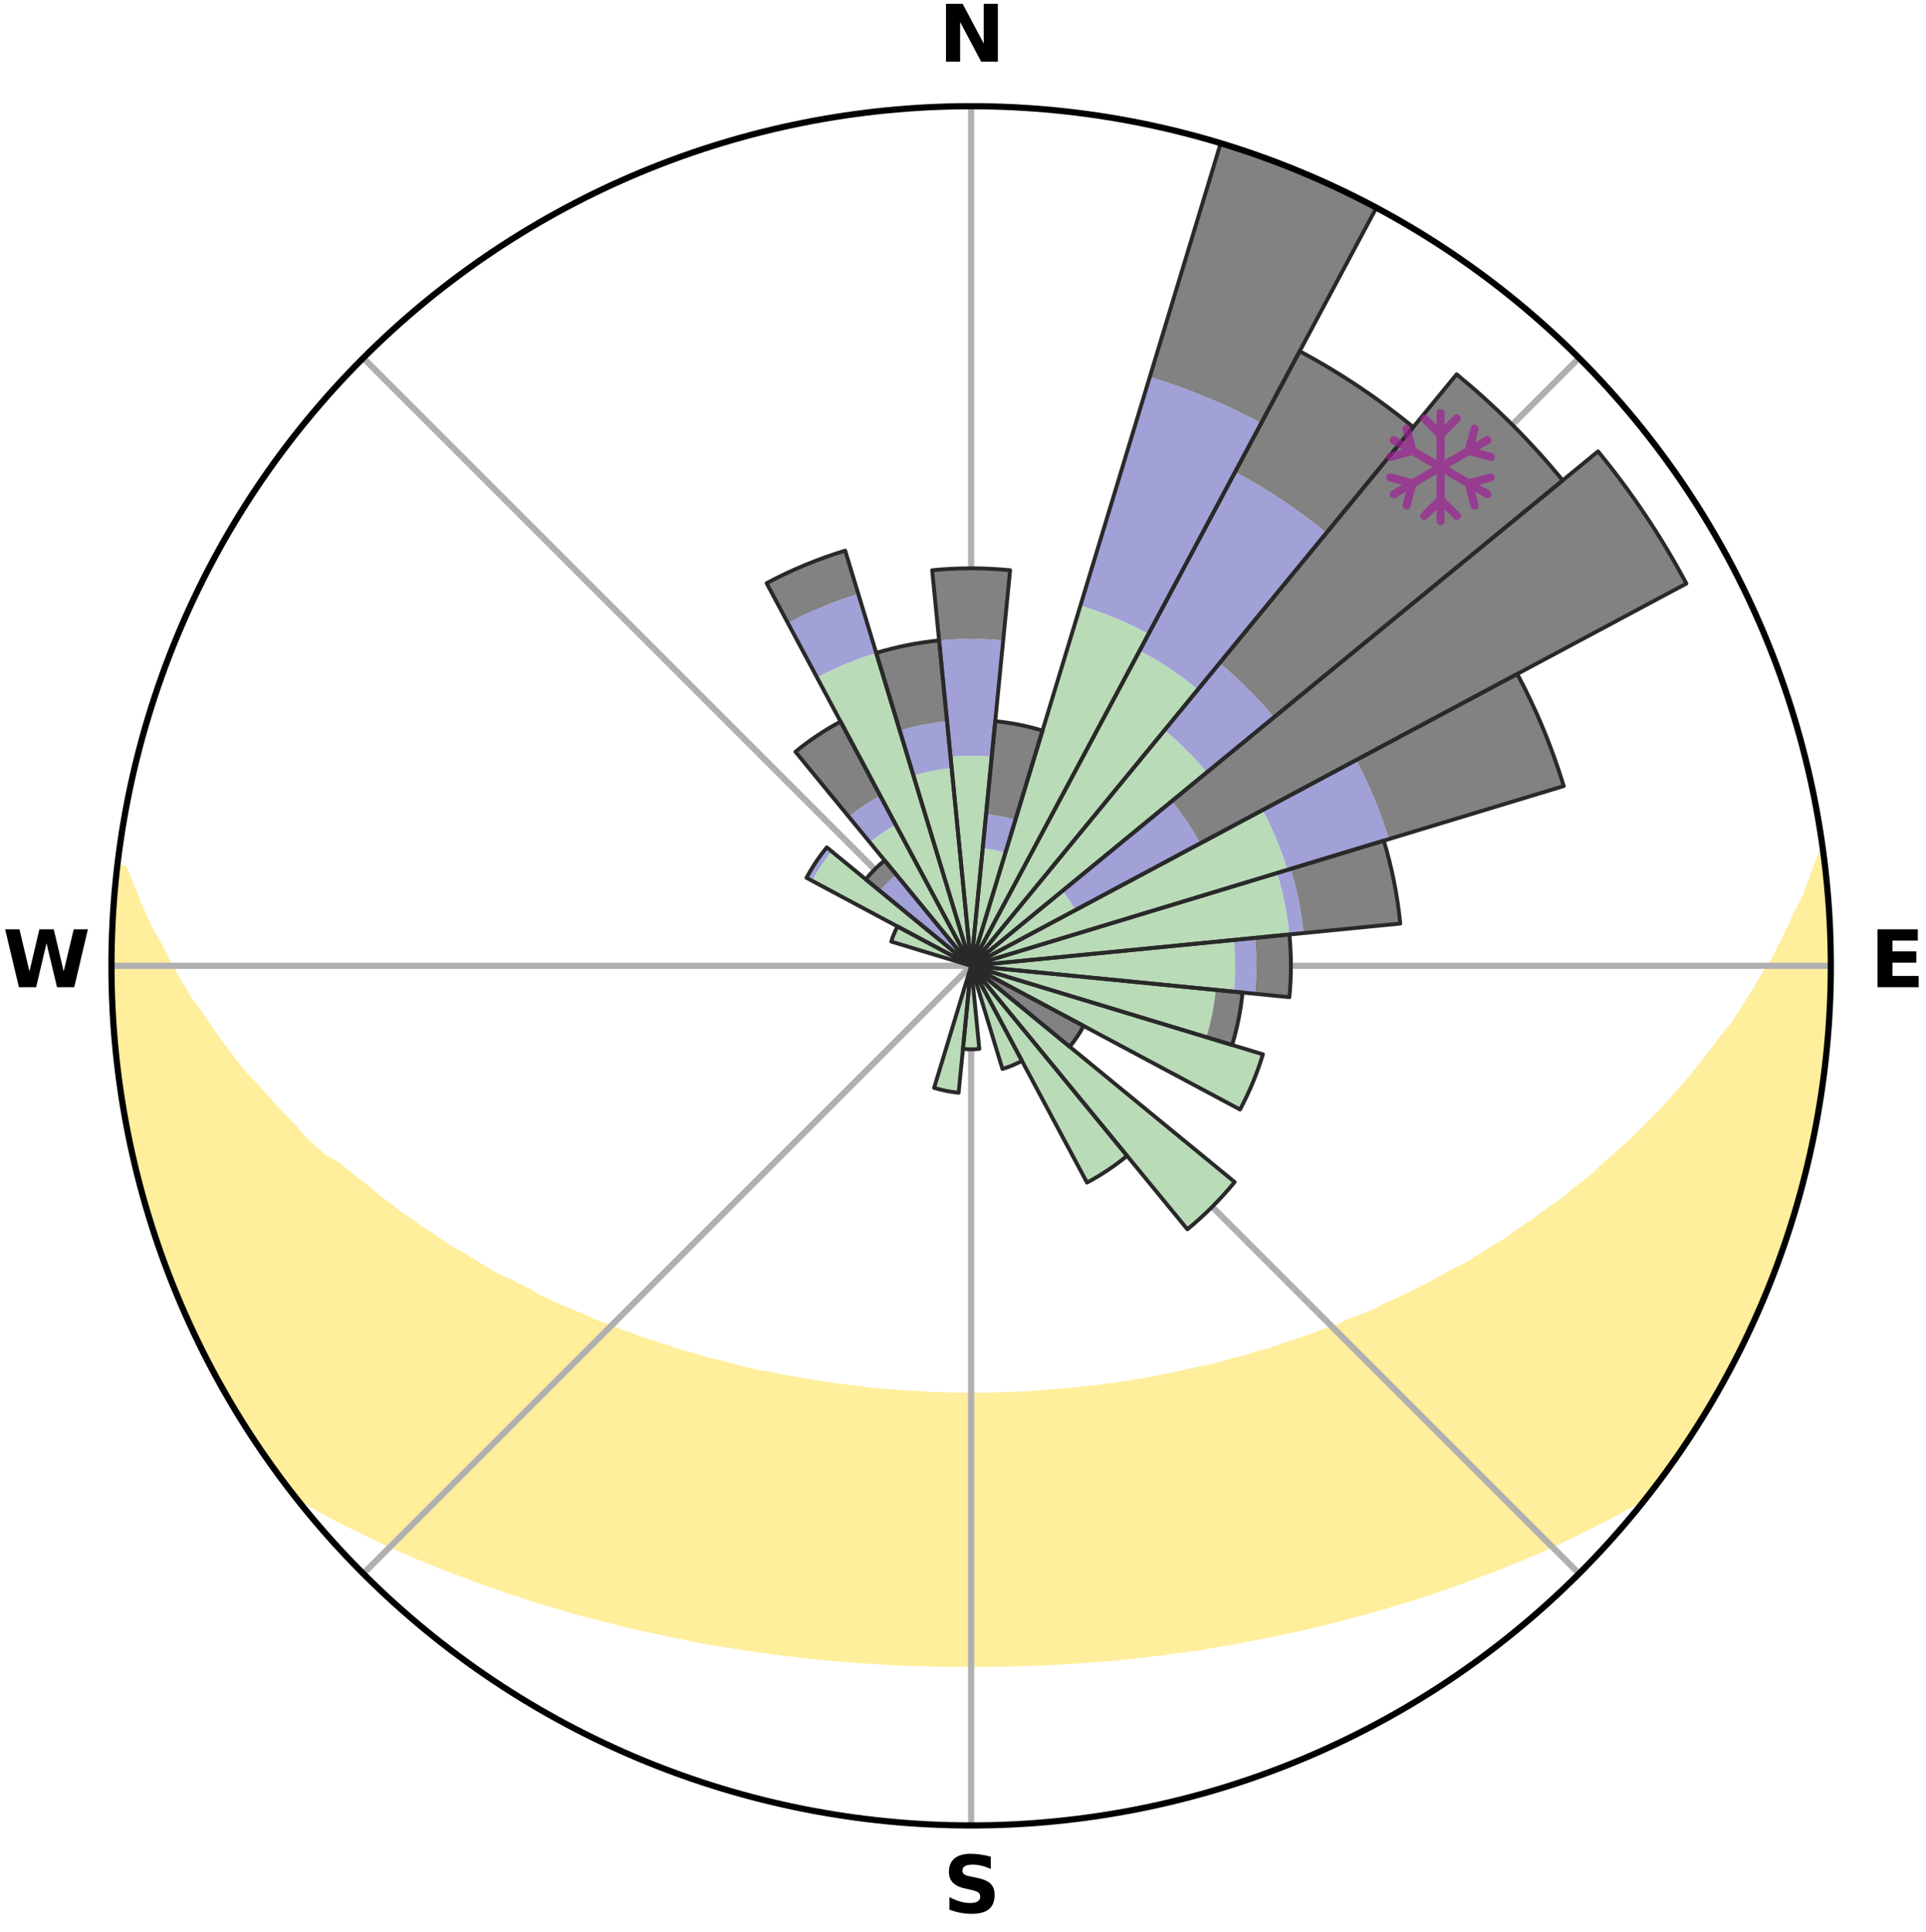 <?xml version="1.0" encoding="utf-8" standalone="no"?>
<!DOCTYPE svg PUBLIC "-//W3C//DTD SVG 1.1//EN"
  "http://www.w3.org/Graphics/SVG/1.1/DTD/svg11.dtd">
<svg xmlns:xlink="http://www.w3.org/1999/xlink" width="248.41pt" height="249.158pt" viewBox="0 0 248.41 249.158" xmlns="http://www.w3.org/2000/svg" version="1.1">
 <title>Ski Rose for Pass Powderkeg ski</title>
 <defs>
  <style type="text/css">*{stroke-linejoin: round; stroke-linecap: butt}</style>
 </defs>
 <g id="figure_1">
  <g id="patch_1">
   <path d="M 0 249.158 
L 248.41 249.158 
L 248.41 0 
L 0 0 
z
" style="fill: #ffffff"/>
  </g>
  <g id="axes_1">
   <g id="patch_2">
    <path d="M 236.135 124.579 
C 236.135 110.018 233.267 95.599 227.695 82.147 
C 222.122 68.695 213.955 56.471 203.659 46.175 
C 193.363 35.879 181.139 27.711 167.687 22.139 
C 154.235 16.567 139.815 13.699 125.255 13.699 
C 110.694 13.699 96.275 16.567 82.823 22.139 
C 69.371 27.711 57.147 35.879 46.851 46.175 
C 36.555 56.471 28.387 68.695 22.815 82.147 
C 17.243 95.599 14.375 110.018 14.375 124.579 
C 14.375 139.14 17.243 153.559 22.815 167.011 
C 28.387 180.463 36.555 192.687 46.851 202.983 
C 57.147 213.279 69.371 221.447 82.823 227.019 
C 96.275 232.591 110.694 235.459 125.255 235.459 
C 139.815 235.459 154.235 232.591 167.687 227.019 
C 181.139 221.447 193.363 213.279 203.659 202.983 
C 213.955 192.687 222.122 180.463 227.695 167.011 
C 233.267 153.559 236.135 139.14 236.135 124.579 
M 125.255 124.579 
C 125.255 124.579 125.255 124.579 125.255 124.579 
C 125.255 124.579 125.255 124.579 125.255 124.579 
C 125.255 124.579 125.255 124.579 125.255 124.579 
C 125.255 124.579 125.255 124.579 125.255 124.579 
C 125.255 124.579 125.255 124.579 125.255 124.579 
C 125.255 124.579 125.255 124.579 125.255 124.579 
C 125.255 124.579 125.255 124.579 125.255 124.579 
C 125.255 124.579 125.255 124.579 125.255 124.579 
C 125.255 124.579 125.255 124.579 125.255 124.579 
C 125.255 124.579 125.255 124.579 125.255 124.579 
C 125.255 124.579 125.255 124.579 125.255 124.579 
C 125.255 124.579 125.255 124.579 125.255 124.579 
C 125.255 124.579 125.255 124.579 125.255 124.579 
C 125.255 124.579 125.255 124.579 125.255 124.579 
C 125.255 124.579 125.255 124.579 125.255 124.579 
C 125.255 124.579 125.255 124.579 125.255 124.579 
z
" style="fill: #ffffff"/>
   </g>
   <g id="PolyCollection_1">
    <defs>
     <path id="m07c5d83a51" d="M 235.06 -139.035 
L 235.06 -139.035 
L 234.252 -136.998 
L 233.544 -135.006 
L 232.776 -133.041 
L 231.764 -131.093 
L 230.895 -129.191 
L 229.985 -127.322 
L 229.037 -125.485 
L 227.857 -123.684 
L 226.839 -121.919 
L 225.79 -120.19 
L 224.711 -118.496 
L 223.604 -116.839 
L 222.273 -115.237 
L 221.114 -113.657 
L 219.931 -112.115 
L 218.726 -110.61 
L 217.499 -109.143 
L 216.253 -107.714 
L 214.987 -106.323 
L 213.705 -104.97 
L 212.406 -103.656 
L 211.092 -102.38 
L 209.765 -101.142 
L 208.426 -99.943 
L 207.076 -98.781 
L 205.895 -97.597 
L 204.524 -96.508 
L 203.146 -95.457 
L 201.934 -94.374 
L 200.542 -93.394 
L 199.147 -92.45 
L 197.913 -91.467 
L 196.51 -90.592 
L 195.266 -89.673 
L 194.016 -88.784 
L 192.609 -88.009 
L 191.355 -87.182 
L 190.098 -86.384 
L 188.839 -85.615 
L 187.438 -84.964 
L 186.181 -84.253 
L 184.924 -83.569 
L 183.669 -82.912 
L 182.416 -82.282 
L 181.165 -81.677 
L 179.918 -81.098 
L 178.675 -80.543 
L 177.55 -79.914 
L 176.313 -79.407 
L 175.081 -78.922 
L 173.855 -78.459 
L 172.737 -77.918 
L 171.522 -77.498 
L 170.313 -77.097 
L 169.203 -76.618 
L 168.008 -76.256 
L 166.904 -75.814 
L 165.722 -75.488 
L 164.626 -75.082 
L 163.533 -74.694 
L 162.372 -74.418 
L 161.288 -74.063 
L 160.207 -73.723 
L 159.069 -73.491 
L 157.998 -73.182 
L 156.931 -72.888 
L 155.869 -72.607 
L 154.762 -72.426 
L 153.71 -72.172 
L 152.662 -71.93 
L 151.619 -71.701 
L 150.58 -71.484 
L 149.545 -71.279 
L 148.515 -71.085 
L 147.488 -70.903 
L 146.466 -70.73 
L 145.449 -70.568 
L 144.435 -70.416 
L 143.425 -70.274 
L 142.419 -70.14 
L 141.417 -70.015 
L 140.419 -69.899 
L 139.424 -69.791 
L 138.432 -69.691 
L 137.444 -69.599 
L 136.458 -69.514 
L 135.475 -69.436 
L 134.495 -69.365 
L 133.521 -69.272 
L 132.543 -69.218 
L 131.568 -69.17 
L 130.594 -69.129 
L 129.622 -69.094 
L 128.65 -69.065 
L 127.68 -69.042 
L 126.71 -69.02 
L 125.74 -69.013 
L 124.77 -69.013 
L 123.8 -69.025 
L 122.83 -69.042 
L 121.86 -69.066 
L 120.888 -69.095 
L 119.916 -69.131 
L 118.944 -69.194 
L 117.97 -69.245 
L 116.994 -69.303 
L 116.016 -69.368 
L 115.035 -69.439 
L 114.052 -69.517 
L 113.067 -69.603 
L 112.079 -69.696 
L 111.099 -69.843 
L 110.106 -69.955 
L 109.11 -70.074 
L 108.11 -70.202 
L 107.106 -70.339 
L 106.099 -70.485 
L 105.088 -70.64 
L 104.073 -70.805 
L 103.053 -70.98 
L 102.03 -71.165 
L 101.002 -71.362 
L 99.971 -71.569 
L 98.934 -71.789 
L 97.852 -71.939 
L 96.805 -72.181 
L 95.754 -72.436 
L 94.698 -72.704 
L 93.639 -72.986 
L 92.575 -73.282 
L 91.448 -73.503 
L 90.374 -73.827 
L 89.297 -74.168 
L 88.147 -74.43 
L 87.06 -74.802 
L 85.97 -75.191 
L 84.798 -75.501 
L 83.7 -75.925 
L 82.514 -76.269 
L 81.409 -76.73 
L 80.21 -77.111 
L 79.099 -77.611 
L 77.888 -78.032 
L 76.67 -78.473 
L 75.552 -79.035 
L 74.325 -79.52 
L 73.092 -80.028 
L 71.854 -80.559 
L 70.611 -81.114 
L 69.365 -81.693 
L 68.243 -82.393 
L 66.994 -83.022 
L 65.743 -83.678 
L 64.353 -84.269 
L 63.097 -84.98 
L 61.842 -85.72 
L 60.587 -86.487 
L 59.334 -87.283 
L 57.931 -88.025 
L 56.681 -88.882 
L 55.436 -89.769 
L 54.034 -90.608 
L 52.797 -91.558 
L 51.4 -92.466 
L 50.175 -93.48 
L 48.788 -94.458 
L 47.579 -95.537 
L 46.205 -96.586 
L 44.838 -97.672 
L 43.48 -98.796 
L 41.647 -99.813 
L 40.307 -101.021 
L 38.98 -102.267 
L 37.855 -103.596 
L 36.558 -104.916 
L 35.278 -106.273 
L 34.015 -107.669 
L 32.77 -109.102 
L 31.352 -110.545 
L 30.148 -112.058 
L 28.967 -113.608 
L 27.81 -115.196 
L 26.678 -116.821 
L 25.574 -118.482 
L 24.301 -120.171 
L 23.254 -121.908 
L 22.24 -123.68 
L 21.26 -125.487 
L 20.315 -127.327 
L 19.216 -129.209 
L 18.354 -131.117 
L 17.539 -133.057 
L 16.777 -135.024 
L 15.902 -137.038 
L 15.121 -137.127 
L 15.121 -137.127 
L 14.902 -135.205 
L 14.81 -133.271 
L 14.658 -131.343 
L 14.538 -129.413 
L 14.546 -127.478 
L 14.416 -125.546 
L 14.394 -123.612 
L 14.576 -121.681 
L 14.545 -119.745 
L 14.62 -117.812 
L 14.725 -115.88 
L 14.963 -113.959 
L 15.132 -112.032 
L 15.331 -110.107 
L 15.664 -108.201 
L 15.925 -106.284 
L 16.322 -104.39 
L 16.645 -102.482 
L 17.054 -100.591 
L 17.543 -98.72 
L 17.956 -96.83 
L 18.509 -94.976 
L 18.984 -93.1 
L 19.599 -91.266 
L 20.136 -89.407 
L 20.751 -87.572 
L 21.458 -85.771 
L 22.132 -83.958 
L 22.899 -82.182 
L 23.593 -80.375 
L 24.361 -78.599 
L 25.22 -76.865 
L 26.055 -75.12 
L 26.975 -73.418 
L 27.836 -71.685 
L 28.779 -69.996 
L 29.765 -68.331 
L 30.742 -66.661 
L 31.756 -65.014 
L 32.82 -63.398 
L 33.882 -61.78 
L 35 -60.201 
L 36.133 -58.632 
L 37.291 -57.082 
L 38.966 -55.942 
L 40.77 -54.935 
L 42.537 -53.931 
L 44.315 -52.97 
L 46.154 -52.096 
L 47.943 -51.213 
L 49.735 -50.366 
L 51.527 -49.553 
L 53.318 -48.774 
L 55.107 -48.026 
L 56.893 -47.309 
L 58.674 -46.623 
L 60.451 -45.966 
L 62.184 -45.288 
L 63.951 -44.686 
L 65.676 -44.064 
L 67.432 -43.515 
L 69.148 -42.944 
L 70.891 -42.444 
L 72.597 -41.922 
L 74.298 -41.424 
L 76.019 -40.993 
L 77.708 -40.54 
L 79.391 -40.109 
L 81.069 -39.698 
L 82.741 -39.309 
L 84.406 -38.938 
L 86.066 -38.588 
L 87.72 -38.256 
L 89.354 -37.906 
L 90.997 -37.611 
L 92.635 -37.333 
L 94.267 -37.072 
L 95.883 -36.795 
L 97.504 -36.566 
L 99.121 -36.353 
L 100.725 -36.127 
L 102.332 -35.943 
L 103.929 -35.749 
L 105.527 -35.594 
L 107.118 -35.432 
L 108.708 -35.303 
L 110.293 -35.17 
L 111.877 -35.068 
L 113.457 -34.964 
L 115.034 -34.875 
L 116.611 -34.81 
L 118.185 -34.748 
L 119.758 -34.708 
L 121.329 -34.673 
L 122.9 -34.652 
L 124.47 -34.646 
L 126.04 -34.647 
L 127.61 -34.651 
L 129.18 -34.672 
L 130.752 -34.707 
L 132.325 -34.748 
L 133.899 -34.81 
L 135.474 -34.886 
L 137.053 -34.963 
L 138.633 -35.067 
L 140.217 -35.17 
L 141.801 -35.303 
L 143.392 -35.43 
L 144.983 -35.592 
L 146.581 -35.749 
L 148.178 -35.942 
L 149.785 -36.125 
L 151.389 -36.351 
L 153.005 -36.565 
L 154.628 -36.793 
L 156.244 -37.069 
L 157.875 -37.332 
L 159.513 -37.609 
L 161.142 -37.94 
L 162.79 -38.255 
L 164.444 -38.586 
L 166.104 -38.937 
L 167.77 -39.306 
L 169.442 -39.697 
L 171.12 -40.106 
L 172.803 -40.539 
L 174.492 -40.991 
L 176.214 -41.422 
L 177.914 -41.921 
L 179.621 -42.441 
L 181.363 -42.941 
L 183.079 -43.513 
L 184.835 -44.062 
L 186.561 -44.684 
L 188.328 -45.285 
L 190.06 -45.964 
L 191.837 -46.621 
L 193.619 -47.308 
L 195.405 -48.024 
L 197.193 -48.772 
L 198.985 -49.551 
L 200.777 -50.364 
L 202.568 -51.211 
L 204.358 -52.094 
L 206.143 -53.015 
L 207.976 -53.928 
L 209.743 -54.933 
L 211.546 -55.94 
L 213.219 -57.082 
L 214.386 -58.625 
L 215.52 -60.193 
L 216.624 -61.783 
L 217.697 -63.393 
L 218.7 -65.048 
L 219.749 -66.673 
L 220.742 -68.333 
L 221.67 -70.03 
L 222.686 -71.678 
L 223.564 -73.402 
L 224.467 -75.114 
L 225.323 -76.849 
L 226.131 -78.607 
L 226.892 -80.386 
L 227.605 -82.184 
L 228.376 -83.958 
L 229.04 -85.775 
L 229.735 -87.581 
L 230.396 -89.399 
L 230.914 -91.265 
L 231.515 -93.103 
L 232.062 -94.959 
L 232.584 -96.822 
L 233.063 -98.697 
L 233.5 -100.582 
L 233.9 -102.475 
L 234.265 -104.375 
L 234.587 -106.283 
L 234.868 -108.197 
L 235.124 -110.114 
L 235.329 -112.038 
L 235.495 -113.964 
L 235.643 -115.891 
L 235.906 -117.811 
L 235.961 -119.746 
L 236.005 -121.679 
L 235.988 -123.613 
L 236.109 -125.546 
L 236.049 -127.48 
L 235.929 -129.411 
L 235.776 -131.339 
L 235.787 -133.278 
L 235.569 -135.201 
L 235.342 -137.122 
L 235.06 -139.035 
z
" style="stroke: #ffee9c"/>
    </defs>
    <g clip-path="url(#p954a222b48)">
     <use xlink:href="#m07c5d83a51" x="0" y="249.158" style="fill: #ffee9c; stroke: #ffee9c"/>
    </g>
   </g>
   <g id="matplotlib.axis_1">
    <g id="xtick_1">
     <g id="line2d_1">
      <path d="M 125.255 124.579 
L 125.255 13.699 
" clip-path="url(#p954a222b48)" style="fill: none; stroke: #b0b0b0; stroke-width: 0.8; stroke-linecap: square"/>
     </g>
     <g id="text_1">
      <!-- N -->
      <g transform="translate(121.07 7.958) scale(0.1 -0.1)">
       <defs>
        <path id="DejaVuSans-Bold-4e" d="M 588 4666 
L 1931 4666 
L 3628 1466 
L 3628 4666 
L 4769 4666 
L 4769 0 
L 3425 0 
L 1728 3200 
L 1728 0 
L 588 0 
L 588 4666 
z
" transform="scale(0.016)"/>
       </defs>
       <use xlink:href="#DejaVuSans-Bold-4e"/>
      </g>
     </g>
    </g>
    <g id="xtick_2">
     <g id="line2d_2">
      <path d="M 125.255 124.579 
L 203.659 46.175 
" clip-path="url(#p954a222b48)" style="fill: none; stroke: #b0b0b0; stroke-width: 0.8; stroke-linecap: square"/>
     </g>
    </g>
    <g id="xtick_3">
     <g id="line2d_3">
      <path d="M 125.255 124.579 
L 236.135 124.579 
" clip-path="url(#p954a222b48)" style="fill: none; stroke: #b0b0b0; stroke-width: 0.8; stroke-linecap: square"/>
     </g>
     <g id="text_2">
      <!-- E -->
      <g transform="translate(241.219 127.338) scale(0.1 -0.1)">
       <defs>
        <path id="DejaVuSans-Bold-45" d="M 588 4666 
L 3834 4666 
L 3834 3756 
L 1791 3756 
L 1791 2888 
L 3713 2888 
L 3713 1978 
L 1791 1978 
L 1791 909 
L 3903 909 
L 3903 0 
L 588 0 
L 588 4666 
z
" transform="scale(0.016)"/>
       </defs>
       <use xlink:href="#DejaVuSans-Bold-45"/>
      </g>
     </g>
    </g>
    <g id="xtick_4">
     <g id="line2d_4">
      <path d="M 125.255 124.579 
L 203.659 202.983 
" clip-path="url(#p954a222b48)" style="fill: none; stroke: #b0b0b0; stroke-width: 0.8; stroke-linecap: square"/>
     </g>
    </g>
    <g id="xtick_5">
     <g id="line2d_5">
      <path d="M 125.255 124.579 
L 125.255 235.459 
" clip-path="url(#p954a222b48)" style="fill: none; stroke: #b0b0b0; stroke-width: 0.8; stroke-linecap: square"/>
     </g>
     <g id="text_3">
      <!-- S -->
      <g transform="translate(121.654 246.718) scale(0.1 -0.1)">
       <defs>
        <path id="DejaVuSans-Bold-53" d="M 3834 4519 
L 3834 3531 
Q 3450 3703 3084 3790 
Q 2719 3878 2394 3878 
Q 1963 3878 1756 3759 
Q 1550 3641 1550 3391 
Q 1550 3203 1689 3098 
Q 1828 2994 2194 2919 
L 2706 2816 
Q 3484 2659 3812 2340 
Q 4141 2022 4141 1434 
Q 4141 663 3683 286 
Q 3225 -91 2284 -91 
Q 1841 -91 1394 -6 
Q 947 78 500 244 
L 500 1259 
Q 947 1022 1364 901 
Q 1781 781 2169 781 
Q 2563 781 2772 912 
Q 2981 1044 2981 1288 
Q 2981 1506 2839 1625 
Q 2697 1744 2272 1838 
L 1806 1941 
Q 1106 2091 782 2419 
Q 459 2747 459 3303 
Q 459 4000 909 4375 
Q 1359 4750 2203 4750 
Q 2588 4750 2994 4692 
Q 3400 4634 3834 4519 
z
" transform="scale(0.016)"/>
       </defs>
       <use xlink:href="#DejaVuSans-Bold-53"/>
      </g>
     </g>
    </g>
    <g id="xtick_6">
     <g id="line2d_6">
      <path d="M 125.255 124.579 
L 46.851 202.983 
" clip-path="url(#p954a222b48)" style="fill: none; stroke: #b0b0b0; stroke-width: 0.8; stroke-linecap: square"/>
     </g>
    </g>
    <g id="xtick_7">
     <g id="line2d_7">
      <path d="M 125.255 124.579 
L 14.375 124.579 
" clip-path="url(#p954a222b48)" style="fill: none; stroke: #b0b0b0; stroke-width: 0.8; stroke-linecap: square"/>
     </g>
     <g id="text_4">
      <!-- W -->
      <g transform="translate(0.36 127.338) scale(0.1 -0.1)">
       <defs>
        <path id="DejaVuSans-Bold-57" d="M 191 4666 
L 1344 4666 
L 2150 1275 
L 2950 4666 
L 4109 4666 
L 4909 1275 
L 5716 4666 
L 6859 4666 
L 5759 0 
L 4372 0 
L 3525 3547 
L 2688 0 
L 1300 0 
L 191 4666 
z
" transform="scale(0.016)"/>
       </defs>
       <use xlink:href="#DejaVuSans-Bold-57"/>
      </g>
     </g>
    </g>
    <g id="xtick_8">
     <g id="line2d_8">
      <path d="M 125.255 124.579 
L 46.851 46.175 
" clip-path="url(#p954a222b48)" style="fill: none; stroke: #b0b0b0; stroke-width: 0.8; stroke-linecap: square"/>
     </g>
    </g>
   </g>
   <g id="matplotlib.axis_2"/>
   <g id="patch_3">
    <path d="M 125.255 124.579 
C 125.255 124.579 125.255 124.579 125.255 124.579 
C 125.255 124.579 125.255 124.579 125.255 124.579 
L 125.255 124.579 
C 125.255 124.579 125.255 124.579 125.255 124.579 
C 125.255 124.579 125.255 124.579 125.255 124.579 
z
" clip-path="url(#p954a222b48)" style="fill: #d9d9d9"/>
   </g>
   <g id="patch_4">
    <path d="M 125.255 124.579 
C 125.255 124.579 125.255 124.579 125.255 124.579 
C 125.255 124.579 125.255 124.579 125.255 124.579 
L 125.255 124.579 
C 125.255 124.579 125.255 124.579 125.255 124.579 
C 125.255 124.579 125.255 124.579 125.255 124.579 
z
" clip-path="url(#p954a222b48)" style="fill: #d9d9d9"/>
   </g>
   <g id="patch_5">
    <path d="M 125.255 124.579 
C 125.255 124.579 125.255 124.579 125.255 124.579 
C 125.255 124.579 125.255 124.579 125.255 124.579 
L 125.255 124.579 
C 125.255 124.579 125.255 124.579 125.255 124.579 
C 125.255 124.579 125.255 124.579 125.255 124.579 
z
" clip-path="url(#p954a222b48)" style="fill: #d9d9d9"/>
   </g>
   <g id="patch_6">
    <path d="M 125.255 124.579 
C 125.255 124.579 125.255 124.579 125.255 124.579 
C 125.255 124.579 125.255 124.579 125.255 124.579 
L 125.255 124.579 
C 125.255 124.579 125.255 124.579 125.255 124.579 
C 125.255 124.579 125.255 124.579 125.255 124.579 
z
" clip-path="url(#p954a222b48)" style="fill: #d9d9d9"/>
   </g>
   <g id="patch_7">
    <path d="M 125.255 124.579 
C 125.255 124.579 125.255 124.579 125.255 124.579 
C 125.255 124.579 125.255 124.579 125.255 124.579 
L 125.255 124.579 
C 125.255 124.579 125.255 124.579 125.255 124.579 
C 125.255 124.579 125.255 124.579 125.255 124.579 
z
" clip-path="url(#p954a222b48)" style="fill: #d9d9d9"/>
   </g>
   <g id="patch_8">
    <path d="M 125.255 124.579 
C 125.255 124.579 125.255 124.579 125.255 124.579 
C 125.255 124.579 125.255 124.579 125.255 124.579 
L 125.255 124.579 
C 125.255 124.579 125.255 124.579 125.255 124.579 
C 125.255 124.579 125.255 124.579 125.255 124.579 
z
" clip-path="url(#p954a222b48)" style="fill: #d9d9d9"/>
   </g>
   <g id="patch_9">
    <path d="M 125.255 124.579 
C 125.255 124.579 125.255 124.579 125.255 124.579 
C 125.255 124.579 125.255 124.579 125.255 124.579 
L 125.255 124.579 
C 125.255 124.579 125.255 124.579 125.255 124.579 
C 125.255 124.579 125.255 124.579 125.255 124.579 
z
" clip-path="url(#p954a222b48)" style="fill: #d9d9d9"/>
   </g>
   <g id="patch_10">
    <path d="M 125.255 124.579 
C 125.255 124.579 125.255 124.579 125.255 124.579 
C 125.255 124.579 125.255 124.579 125.255 124.579 
L 125.255 124.579 
C 125.255 124.579 125.255 124.579 125.255 124.579 
C 125.255 124.579 125.255 124.579 125.255 124.579 
z
" clip-path="url(#p954a222b48)" style="fill: #d9d9d9"/>
   </g>
   <g id="patch_11">
    <path d="M 125.255 124.579 
C 125.255 124.579 125.255 124.579 125.255 124.579 
C 125.255 124.579 125.255 124.579 125.255 124.579 
L 125.255 124.579 
C 125.255 124.579 125.255 124.579 125.255 124.579 
C 125.255 124.579 125.255 124.579 125.255 124.579 
z
" clip-path="url(#p954a222b48)" style="fill: #d9d9d9"/>
   </g>
   <g id="patch_12">
    <path d="M 125.255 124.579 
C 125.255 124.579 125.255 124.579 125.255 124.579 
C 125.255 124.579 125.255 124.579 125.255 124.579 
L 125.255 124.579 
C 125.255 124.579 125.255 124.579 125.255 124.579 
C 125.255 124.579 125.255 124.579 125.255 124.579 
z
" clip-path="url(#p954a222b48)" style="fill: #d9d9d9"/>
   </g>
   <g id="patch_13">
    <path d="M 125.255 124.579 
C 125.255 124.579 125.255 124.579 125.255 124.579 
C 125.255 124.579 125.255 124.579 125.255 124.579 
L 125.255 124.579 
C 125.255 124.579 125.255 124.579 125.255 124.579 
C 125.255 124.579 125.255 124.579 125.255 124.579 
z
" clip-path="url(#p954a222b48)" style="fill: #d9d9d9"/>
   </g>
   <g id="patch_14">
    <path d="M 125.255 124.579 
C 125.255 124.579 125.255 124.579 125.255 124.579 
C 125.255 124.579 125.255 124.579 125.255 124.579 
L 125.255 124.579 
C 125.255 124.579 125.255 124.579 125.255 124.579 
C 125.255 124.579 125.255 124.579 125.255 124.579 
z
" clip-path="url(#p954a222b48)" style="fill: #d9d9d9"/>
   </g>
   <g id="patch_15">
    <path d="M 125.255 124.579 
C 125.255 124.579 125.255 124.579 125.255 124.579 
C 125.255 124.579 125.255 124.579 125.255 124.579 
L 125.255 124.579 
C 125.255 124.579 125.255 124.579 125.255 124.579 
C 125.255 124.579 125.255 124.579 125.255 124.579 
z
" clip-path="url(#p954a222b48)" style="fill: #d9d9d9"/>
   </g>
   <g id="patch_16">
    <path d="M 125.255 124.579 
C 125.255 124.579 125.255 124.579 125.255 124.579 
C 125.255 124.579 125.255 124.579 125.255 124.579 
L 125.255 124.579 
C 125.255 124.579 125.255 124.579 125.255 124.579 
C 125.255 124.579 125.255 124.579 125.255 124.579 
z
" clip-path="url(#p954a222b48)" style="fill: #d9d9d9"/>
   </g>
   <g id="patch_17">
    <path d="M 125.255 124.579 
C 125.255 124.579 125.255 124.579 125.255 124.579 
C 125.255 124.579 125.255 124.579 125.255 124.579 
L 125.255 124.579 
C 125.255 124.579 125.255 124.579 125.255 124.579 
C 125.255 124.579 125.255 124.579 125.255 124.579 
z
" clip-path="url(#p954a222b48)" style="fill: #d9d9d9"/>
   </g>
   <g id="patch_18">
    <path d="M 125.255 124.579 
C 125.255 124.579 125.255 124.579 125.255 124.579 
C 125.255 124.579 125.255 124.579 125.255 124.579 
L 125.255 124.579 
C 125.255 124.579 125.255 124.579 125.255 124.579 
C 125.255 124.579 125.255 124.579 125.255 124.579 
z
" clip-path="url(#p954a222b48)" style="fill: #d9d9d9"/>
   </g>
   <g id="patch_19">
    <path d="M 125.255 124.579 
C 125.255 124.579 125.255 124.579 125.255 124.579 
C 125.255 124.579 125.255 124.579 125.255 124.579 
L 125.255 124.579 
C 125.255 124.579 125.255 124.579 125.255 124.579 
C 125.255 124.579 125.255 124.579 125.255 124.579 
z
" clip-path="url(#p954a222b48)" style="fill: #d9d9d9"/>
   </g>
   <g id="patch_20">
    <path d="M 125.255 124.579 
C 125.255 124.579 125.255 124.579 125.255 124.579 
C 125.255 124.579 125.255 124.579 125.255 124.579 
L 125.255 124.579 
C 125.255 124.579 125.255 124.579 125.255 124.579 
C 125.255 124.579 125.255 124.579 125.255 124.579 
z
" clip-path="url(#p954a222b48)" style="fill: #d9d9d9"/>
   </g>
   <g id="patch_21">
    <path d="M 125.255 124.579 
C 125.255 124.579 125.255 124.579 125.255 124.579 
C 125.255 124.579 125.255 124.579 125.255 124.579 
L 125.255 124.579 
C 125.255 124.579 125.255 124.579 125.255 124.579 
C 125.255 124.579 125.255 124.579 125.255 124.579 
z
" clip-path="url(#p954a222b48)" style="fill: #d9d9d9"/>
   </g>
   <g id="patch_22">
    <path d="M 125.255 124.579 
C 125.255 124.579 125.255 124.579 125.255 124.579 
C 125.255 124.579 125.255 124.579 125.255 124.579 
L 125.255 124.579 
C 125.255 124.579 125.255 124.579 125.255 124.579 
C 125.255 124.579 125.255 124.579 125.255 124.579 
z
" clip-path="url(#p954a222b48)" style="fill: #d9d9d9"/>
   </g>
   <g id="patch_23">
    <path d="M 125.255 124.579 
C 125.255 124.579 125.255 124.579 125.255 124.579 
C 125.255 124.579 125.255 124.579 125.255 124.579 
L 125.255 124.579 
C 125.255 124.579 125.255 124.579 125.255 124.579 
C 125.255 124.579 125.255 124.579 125.255 124.579 
z
" clip-path="url(#p954a222b48)" style="fill: #d9d9d9"/>
   </g>
   <g id="patch_24">
    <path d="M 125.255 124.579 
C 125.255 124.579 125.255 124.579 125.255 124.579 
C 125.255 124.579 125.255 124.579 125.255 124.579 
L 125.255 124.579 
C 125.255 124.579 125.255 124.579 125.255 124.579 
C 125.255 124.579 125.255 124.579 125.255 124.579 
z
" clip-path="url(#p954a222b48)" style="fill: #d9d9d9"/>
   </g>
   <g id="patch_25">
    <path d="M 125.255 124.579 
C 125.255 124.579 125.255 124.579 125.255 124.579 
C 125.255 124.579 125.255 124.579 125.255 124.579 
L 125.255 124.579 
C 125.255 124.579 125.255 124.579 125.255 124.579 
C 125.255 124.579 125.255 124.579 125.255 124.579 
z
" clip-path="url(#p954a222b48)" style="fill: #d9d9d9"/>
   </g>
   <g id="patch_26">
    <path d="M 125.255 124.579 
C 125.255 124.579 125.255 124.579 125.255 124.579 
C 125.255 124.579 125.255 124.579 125.255 124.579 
L 125.255 124.579 
C 125.255 124.579 125.255 124.579 125.255 124.579 
C 125.255 124.579 125.255 124.579 125.255 124.579 
z
" clip-path="url(#p954a222b48)" style="fill: #d9d9d9"/>
   </g>
   <g id="patch_27">
    <path d="M 125.255 124.579 
C 125.255 124.579 125.255 124.579 125.255 124.579 
C 125.255 124.579 125.255 124.579 125.255 124.579 
L 125.255 124.579 
C 125.255 124.579 125.255 124.579 125.255 124.579 
C 125.255 124.579 125.255 124.579 125.255 124.579 
z
" clip-path="url(#p954a222b48)" style="fill: #d9d9d9"/>
   </g>
   <g id="patch_28">
    <path d="M 125.255 124.579 
C 125.255 124.579 125.255 124.579 125.255 124.579 
C 125.255 124.579 125.255 124.579 125.255 124.579 
L 125.255 124.579 
C 125.255 124.579 125.255 124.579 125.255 124.579 
C 125.255 124.579 125.255 124.579 125.255 124.579 
z
" clip-path="url(#p954a222b48)" style="fill: #d9d9d9"/>
   </g>
   <g id="patch_29">
    <path d="M 125.255 124.579 
C 125.255 124.579 125.255 124.579 125.255 124.579 
C 125.255 124.579 125.255 124.579 125.255 124.579 
L 125.255 124.579 
C 125.255 124.579 125.255 124.579 125.255 124.579 
C 125.255 124.579 125.255 124.579 125.255 124.579 
z
" clip-path="url(#p954a222b48)" style="fill: #d9d9d9"/>
   </g>
   <g id="patch_30">
    <path d="M 125.255 124.579 
C 125.255 124.579 125.255 124.579 125.255 124.579 
C 125.255 124.579 125.255 124.579 125.255 124.579 
L 125.255 124.579 
C 125.255 124.579 125.255 124.579 125.255 124.579 
C 125.255 124.579 125.255 124.579 125.255 124.579 
z
" clip-path="url(#p954a222b48)" style="fill: #d9d9d9"/>
   </g>
   <g id="patch_31">
    <path d="M 125.255 124.579 
C 125.255 124.579 125.255 124.579 125.255 124.579 
C 125.255 124.579 125.255 124.579 125.255 124.579 
L 125.255 124.579 
C 125.255 124.579 125.255 124.579 125.255 124.579 
C 125.255 124.579 125.255 124.579 125.255 124.579 
z
" clip-path="url(#p954a222b48)" style="fill: #d9d9d9"/>
   </g>
   <g id="patch_32">
    <path d="M 125.255 124.579 
C 125.255 124.579 125.255 124.579 125.255 124.579 
C 125.255 124.579 125.255 124.579 125.255 124.579 
L 125.255 124.579 
C 125.255 124.579 125.255 124.579 125.255 124.579 
C 125.255 124.579 125.255 124.579 125.255 124.579 
z
" clip-path="url(#p954a222b48)" style="fill: #d9d9d9"/>
   </g>
   <g id="patch_33">
    <path d="M 125.255 124.579 
C 125.255 124.579 125.255 124.579 125.255 124.579 
C 125.255 124.579 125.255 124.579 125.255 124.579 
L 125.255 124.579 
C 125.255 124.579 125.255 124.579 125.255 124.579 
C 125.255 124.579 125.255 124.579 125.255 124.579 
z
" clip-path="url(#p954a222b48)" style="fill: #d9d9d9"/>
   </g>
   <g id="patch_34">
    <path d="M 125.255 124.579 
C 125.255 124.579 125.255 124.579 125.255 124.579 
C 125.255 124.579 125.255 124.579 125.255 124.579 
L 125.255 124.579 
C 125.255 124.579 125.255 124.579 125.255 124.579 
C 125.255 124.579 125.255 124.579 125.255 124.579 
z
" clip-path="url(#p954a222b48)" style="fill: #d9d9d9"/>
   </g>
   <g id="patch_35">
    <path d="M 125.255 124.579 
C 125.255 124.579 125.255 124.579 125.255 124.579 
C 125.255 124.579 125.255 124.579 125.255 124.579 
L 127.911 97.607 
C 127.029 97.52 126.142 97.476 125.255 97.476 
C 124.368 97.476 123.481 97.52 122.598 97.607 
z
" clip-path="url(#p954a222b48)" style="fill: #badbb8"/>
   </g>
   <g id="patch_36">
    <path d="M 125.255 124.579 
C 125.255 124.579 125.255 124.579 125.255 124.579 
C 125.255 124.579 125.255 124.579 125.255 124.579 
L 129.676 110.004 
C 129.199 109.86 128.715 109.738 128.226 109.641 
C 127.737 109.544 127.244 109.471 126.748 109.422 
z
" clip-path="url(#p954a222b48)" style="fill: #badbb8"/>
   </g>
   <g id="patch_37">
    <path d="M 125.255 124.579 
C 125.255 124.579 125.255 124.579 125.255 124.579 
C 125.255 124.579 125.255 124.579 125.255 124.579 
L 148.147 81.75 
C 146.745 81.001 145.308 80.321 143.839 79.713 
C 142.371 79.105 140.873 78.569 139.352 78.107 
z
" clip-path="url(#p954a222b48)" style="fill: #badbb8"/>
   </g>
   <g id="patch_38">
    <path d="M 125.255 124.579 
C 125.255 124.579 125.255 124.579 125.255 124.579 
C 125.255 124.579 125.255 124.579 125.255 124.579 
L 154.508 88.933 
C 153.342 87.976 152.129 87.076 150.874 86.238 
C 149.619 85.399 148.323 84.623 146.992 83.911 
z
" clip-path="url(#p954a222b48)" style="fill: #badbb8"/>
   </g>
   <g id="patch_39">
    <path d="M 125.255 124.579 
C 125.255 124.579 125.255 124.579 125.255 124.579 
C 125.255 124.579 125.255 124.579 125.255 124.579 
L 155.654 99.631 
C 154.837 98.636 153.972 97.682 153.062 96.772 
C 152.152 95.862 151.197 94.997 150.202 94.18 
z
" clip-path="url(#p954a222b48)" style="fill: #badbb8"/>
   </g>
   <g id="patch_40">
    <path d="M 125.255 124.579 
C 125.255 124.579 125.255 124.579 125.255 124.579 
C 125.255 124.579 125.255 124.579 125.255 124.579 
L 138.687 117.399 
C 138.452 116.96 138.196 116.532 137.919 116.117 
C 137.642 115.703 137.344 115.302 137.028 114.917 
z
" clip-path="url(#p954a222b48)" style="fill: #badbb8"/>
   </g>
   <g id="patch_41">
    <path d="M 125.255 124.579 
C 125.255 124.579 125.255 124.579 125.255 124.579 
C 125.255 124.579 125.255 124.579 125.255 124.579 
L 166.047 112.205 
C 165.642 110.87 165.171 109.555 164.637 108.266 
C 164.103 106.977 163.507 105.715 162.849 104.485 
z
" clip-path="url(#p954a222b48)" style="fill: #badbb8"/>
   </g>
   <g id="patch_42">
    <path d="M 125.255 124.579 
C 125.255 124.579 125.255 124.579 125.255 124.579 
C 125.255 124.579 125.255 124.579 125.255 124.579 
L 166.301 120.536 
C 166.168 119.193 165.97 117.857 165.707 116.533 
C 165.443 115.209 165.115 113.898 164.723 112.606 
z
" clip-path="url(#p954a222b48)" style="fill: #badbb8"/>
   </g>
   <g id="patch_43">
    <path d="M 125.255 124.579 
C 125.255 124.579 125.255 124.579 125.255 124.579 
C 125.255 124.579 125.255 124.579 125.255 124.579 
L 159.147 127.917 
C 159.257 126.808 159.311 125.694 159.311 124.579 
C 159.311 123.464 159.257 122.35 159.147 121.241 
z
" clip-path="url(#p954a222b48)" style="fill: #badbb8"/>
   </g>
   <g id="patch_44">
    <path d="M 125.255 124.579 
C 125.255 124.579 125.255 124.579 125.255 124.579 
C 125.255 124.579 125.255 124.579 125.255 124.579 
L 155.595 133.783 
C 155.896 132.789 156.148 131.782 156.351 130.764 
C 156.553 129.747 156.705 128.719 156.807 127.687 
z
" clip-path="url(#p954a222b48)" style="fill: #badbb8"/>
   </g>
   <g id="patch_45">
    <path d="M 125.255 124.579 
C 125.255 124.579 125.255 124.579 125.255 124.579 
C 125.255 124.579 125.255 124.579 125.255 124.579 
L 159.936 143.117 
C 160.543 141.982 161.094 140.817 161.586 139.628 
C 162.079 138.439 162.513 137.226 162.887 135.995 
z
" clip-path="url(#p954a222b48)" style="fill: #badbb8"/>
   </g>
   <g id="patch_46">
    <path d="M 125.255 124.579 
C 125.255 124.579 125.255 124.579 125.255 124.579 
C 125.255 124.579 125.255 124.579 125.255 124.579 
L 125.255 124.579 
C 125.255 124.579 125.255 124.579 125.255 124.579 
C 125.255 124.579 125.255 124.579 125.255 124.579 
z
" clip-path="url(#p954a222b48)" style="fill: #badbb8"/>
   </g>
   <g id="patch_47">
    <path d="M 125.255 124.579 
C 125.255 124.579 125.255 124.579 125.255 124.579 
C 125.255 124.579 125.255 124.579 125.255 124.579 
L 153.147 158.566 
C 154.26 157.653 155.326 156.686 156.344 155.668 
C 157.362 154.651 158.329 153.584 159.242 152.471 
z
" clip-path="url(#p954a222b48)" style="fill: #badbb8"/>
   </g>
   <g id="patch_48">
    <path d="M 125.255 124.579 
C 125.255 124.579 125.255 124.579 125.255 124.579 
C 125.255 124.579 125.255 124.579 125.255 124.579 
L 140.2 152.54 
C 141.116 152.051 142.006 151.517 142.869 150.941 
C 143.732 150.364 144.566 149.746 145.368 149.087 
z
" clip-path="url(#p954a222b48)" style="fill: #badbb8"/>
   </g>
   <g id="patch_49">
    <path d="M 125.255 124.579 
C 125.255 124.579 125.255 124.579 125.255 124.579 
C 125.255 124.579 125.255 124.579 125.255 124.579 
L 129.291 137.884 
C 129.726 137.752 130.155 137.598 130.575 137.424 
C 130.996 137.25 131.408 137.055 131.809 136.841 
z
" clip-path="url(#p954a222b48)" style="fill: #badbb8"/>
   </g>
   <g id="patch_50">
    <path d="M 125.255 124.579 
C 125.255 124.579 125.255 124.579 125.255 124.579 
C 125.255 124.579 125.255 124.579 125.255 124.579 
L 125.255 124.579 
C 125.255 124.579 125.255 124.579 125.255 124.579 
C 125.255 124.579 125.255 124.579 125.255 124.579 
z
" clip-path="url(#p954a222b48)" style="fill: #badbb8"/>
   </g>
   <g id="patch_51">
    <path d="M 125.255 124.579 
C 125.255 124.579 125.255 124.579 125.255 124.579 
C 125.255 124.579 125.255 124.579 125.255 124.579 
L 124.199 135.297 
C 124.55 135.331 124.902 135.349 125.255 135.349 
C 125.607 135.349 125.96 135.331 126.31 135.297 
z
" clip-path="url(#p954a222b48)" style="fill: #badbb8"/>
   </g>
   <g id="patch_52">
    <path d="M 125.255 124.579 
C 125.255 124.579 125.255 124.579 125.255 124.579 
C 125.255 124.579 125.255 124.579 125.255 124.579 
L 120.479 140.322 
C 120.995 140.478 121.517 140.609 122.045 140.714 
C 122.574 140.819 123.107 140.898 123.642 140.951 
z
" clip-path="url(#p954a222b48)" style="fill: #badbb8"/>
   </g>
   <g id="patch_53">
    <path d="M 125.255 124.579 
C 125.255 124.579 125.255 124.579 125.255 124.579 
C 125.255 124.579 125.255 124.579 125.255 124.579 
L 125.255 124.579 
C 125.255 124.579 125.255 124.579 125.255 124.579 
C 125.255 124.579 125.255 124.579 125.255 124.579 
z
" clip-path="url(#p954a222b48)" style="fill: #badbb8"/>
   </g>
   <g id="patch_54">
    <path d="M 125.255 124.579 
C 125.255 124.579 125.255 124.579 125.255 124.579 
C 125.255 124.579 125.255 124.579 125.255 124.579 
L 125.255 124.579 
C 125.255 124.579 125.255 124.579 125.255 124.579 
C 125.255 124.579 125.255 124.579 125.255 124.579 
z
" clip-path="url(#p954a222b48)" style="fill: #badbb8"/>
   </g>
   <g id="patch_55">
    <path d="M 125.255 124.579 
C 125.255 124.579 125.255 124.579 125.255 124.579 
C 125.255 124.579 125.255 124.579 125.255 124.579 
L 125.255 124.579 
C 125.255 124.579 125.255 124.579 125.255 124.579 
C 125.255 124.579 125.255 124.579 125.255 124.579 
z
" clip-path="url(#p954a222b48)" style="fill: #badbb8"/>
   </g>
   <g id="patch_56">
    <path d="M 125.255 124.579 
C 125.255 124.579 125.255 124.579 125.255 124.579 
C 125.255 124.579 125.255 124.579 125.255 124.579 
L 125.255 124.579 
C 125.255 124.579 125.255 124.579 125.255 124.579 
C 125.255 124.579 125.255 124.579 125.255 124.579 
z
" clip-path="url(#p954a222b48)" style="fill: #badbb8"/>
   </g>
   <g id="patch_57">
    <path d="M 125.255 124.579 
C 125.255 124.579 125.255 124.579 125.255 124.579 
C 125.255 124.579 125.255 124.579 125.255 124.579 
L 125.255 124.579 
C 125.255 124.579 125.255 124.579 125.255 124.579 
C 125.255 124.579 125.255 124.579 125.255 124.579 
z
" clip-path="url(#p954a222b48)" style="fill: #badbb8"/>
   </g>
   <g id="patch_58">
    <path d="M 125.255 124.579 
C 125.255 124.579 125.255 124.579 125.255 124.579 
C 125.255 124.579 125.255 124.579 125.255 124.579 
L 125.255 124.579 
C 125.255 124.579 125.255 124.579 125.255 124.579 
C 125.255 124.579 125.255 124.579 125.255 124.579 
z
" clip-path="url(#p954a222b48)" style="fill: #badbb8"/>
   </g>
   <g id="patch_59">
    <path d="M 125.255 124.579 
C 125.255 124.579 125.255 124.579 125.255 124.579 
C 125.255 124.579 125.255 124.579 125.255 124.579 
L 125.255 124.579 
C 125.255 124.579 125.255 124.579 125.255 124.579 
C 125.255 124.579 125.255 124.579 125.255 124.579 
z
" clip-path="url(#p954a222b48)" style="fill: #badbb8"/>
   </g>
   <g id="patch_60">
    <path d="M 125.255 124.579 
C 125.255 124.579 125.255 124.579 125.255 124.579 
C 125.255 124.579 125.255 124.579 125.255 124.579 
L 125.255 124.579 
C 125.255 124.579 125.255 124.579 125.255 124.579 
C 125.255 124.579 125.255 124.579 125.255 124.579 
z
" clip-path="url(#p954a222b48)" style="fill: #badbb8"/>
   </g>
   <g id="patch_61">
    <path d="M 125.255 124.579 
C 125.255 124.579 125.255 124.579 125.255 124.579 
C 125.255 124.579 125.255 124.579 125.255 124.579 
L 115.757 119.502 
C 115.591 119.813 115.44 120.132 115.305 120.458 
C 115.17 120.783 115.051 121.115 114.949 121.453 
z
" clip-path="url(#p954a222b48)" style="fill: #badbb8"/>
   </g>
   <g id="patch_62">
    <path d="M 125.255 124.579 
C 125.255 124.579 125.255 124.579 125.255 124.579 
C 125.255 124.579 125.255 124.579 125.255 124.579 
L 107.271 109.82 
C 106.788 110.409 106.334 111.021 105.911 111.654 
C 105.488 112.287 105.096 112.94 104.737 113.612 
z
" clip-path="url(#p954a222b48)" style="fill: #badbb8"/>
   </g>
   <g id="patch_63">
    <path d="M 125.255 124.579 
C 125.255 124.579 125.255 124.579 125.255 124.579 
C 125.255 124.579 125.255 124.579 125.255 124.579 
L 125.255 124.579 
C 125.255 124.579 125.255 124.579 125.255 124.579 
C 125.255 124.579 125.255 124.579 125.255 124.579 
z
" clip-path="url(#p954a222b48)" style="fill: #badbb8"/>
   </g>
   <g id="patch_64">
    <path d="M 125.255 124.579 
C 125.255 124.579 125.255 124.579 125.255 124.579 
C 125.255 124.579 125.255 124.579 125.255 124.579 
L 115.534 106.392 
C 114.938 106.71 114.359 107.057 113.798 107.432 
C 113.236 107.807 112.694 108.21 112.172 108.638 
z
" clip-path="url(#p954a222b48)" style="fill: #badbb8"/>
   </g>
   <g id="patch_65">
    <path d="M 125.255 124.579 
C 125.255 124.579 125.255 124.579 125.255 124.579 
C 125.255 124.579 125.255 124.579 125.255 124.579 
L 113.013 84.223 
C 111.692 84.624 110.392 85.089 109.117 85.618 
C 107.841 86.146 106.593 86.736 105.375 87.387 
z
" clip-path="url(#p954a222b48)" style="fill: #badbb8"/>
   </g>
   <g id="patch_66">
    <path d="M 125.255 124.579 
C 125.255 124.579 125.255 124.579 125.255 124.579 
C 125.255 124.579 125.255 124.579 125.255 124.579 
L 122.742 99.066 
C 121.907 99.148 121.076 99.271 120.253 99.435 
C 119.43 99.599 118.616 99.803 117.813 100.046 
z
" clip-path="url(#p954a222b48)" style="fill: #badbb8"/>
   </g>
   <g id="patch_67">
    <path d="M 122.598 97.607 
C 123.481 97.52 124.368 97.476 125.255 97.476 
C 126.142 97.476 127.029 97.52 127.911 97.607 
L 129.388 82.611 
C 128.015 82.475 126.635 82.408 125.255 82.408 
C 123.875 82.408 122.495 82.475 121.121 82.611 
z
" clip-path="url(#p954a222b48)" style="fill: #a1a1d8"/>
   </g>
   <g id="patch_68">
    <path d="M 126.748 109.422 
C 127.244 109.471 127.737 109.544 128.226 109.641 
C 128.715 109.738 129.199 109.86 129.676 110.004 
L 130.963 105.763 
C 130.347 105.576 129.722 105.42 129.091 105.294 
C 128.46 105.169 127.823 105.074 127.182 105.011 
z
" clip-path="url(#p954a222b48)" style="fill: #a1a1d8"/>
   </g>
   <g id="patch_69">
    <path d="M 139.352 78.107 
C 140.873 78.569 142.371 79.105 143.839 79.713 
C 145.308 80.321 146.745 81.001 148.147 81.75 
L 162.676 54.569 
C 160.385 53.344 158.034 52.232 155.634 51.238 
C 153.233 50.243 150.785 49.367 148.299 48.613 
z
" clip-path="url(#p954a222b48)" style="fill: #a1a1d8"/>
   </g>
   <g id="patch_70">
    <path d="M 146.992 83.911 
C 148.323 84.623 149.619 85.399 150.874 86.238 
C 152.129 87.076 153.342 87.976 154.508 88.933 
L 171.086 68.733 
C 169.259 67.233 167.358 65.823 165.392 64.51 
C 163.426 63.196 161.396 61.98 159.311 60.865 
z
" clip-path="url(#p954a222b48)" style="fill: #a1a1d8"/>
   </g>
   <g id="patch_71">
    <path d="M 150.202 94.18 
C 151.197 94.997 152.152 95.862 153.062 96.772 
C 153.972 97.682 154.837 98.636 155.654 99.631 
L 164.303 92.533 
C 163.254 91.255 162.143 90.029 160.974 88.86 
C 159.804 87.691 158.579 86.58 157.301 85.531 
z
" clip-path="url(#p954a222b48)" style="fill: #a1a1d8"/>
   </g>
   <g id="patch_72">
    <path d="M 137.028 114.917 
C 137.344 115.302 137.642 115.703 137.919 116.117 
C 138.196 116.532 138.452 116.96 138.687 117.399 
L 154.785 108.795 
C 154.269 107.828 153.705 106.888 153.096 105.976 
C 152.487 105.065 151.834 104.184 151.138 103.337 
z
" clip-path="url(#p954a222b48)" style="fill: #a1a1d8"/>
   </g>
   <g id="patch_73">
    <path d="M 162.849 104.485 
C 163.507 105.715 164.103 106.977 164.637 108.266 
C 165.171 109.555 165.642 110.87 166.047 112.205 
L 179.135 108.235 
C 178.6 106.471 177.979 104.735 177.274 103.032 
C 176.569 101.329 175.78 99.662 174.911 98.037 
z
" clip-path="url(#p954a222b48)" style="fill: #a1a1d8"/>
   </g>
   <g id="patch_74">
    <path d="M 164.723 112.606 
C 165.115 113.898 165.443 115.209 165.707 116.533 
C 165.97 117.857 166.168 119.193 166.301 120.536 
L 168.126 120.357 
C 167.988 118.953 167.781 117.558 167.506 116.175 
C 167.23 114.792 166.888 113.423 166.478 112.074 
z
" clip-path="url(#p954a222b48)" style="fill: #a1a1d8"/>
   </g>
   <g id="patch_75">
    <path d="M 159.147 121.241 
C 159.257 122.35 159.311 123.464 159.311 124.579 
C 159.311 125.694 159.257 126.808 159.147 127.917 
L 161.863 128.185 
C 161.981 126.986 162.04 125.783 162.04 124.579 
C 162.04 123.375 161.981 122.172 161.863 120.973 
z
" clip-path="url(#p954a222b48)" style="fill: #a1a1d8"/>
   </g>
   <g id="patch_76">
    <path d="M 156.807 127.687 
C 156.705 128.719 156.553 129.747 156.351 130.764 
C 156.148 131.782 155.896 132.789 155.595 133.783 
L 155.595 133.783 
C 155.896 132.789 156.148 131.782 156.351 130.764 
C 156.553 129.747 156.705 128.719 156.807 127.687 
z
" clip-path="url(#p954a222b48)" style="fill: #a1a1d8"/>
   </g>
   <g id="patch_77">
    <path d="M 162.887 135.995 
C 162.513 137.226 162.079 138.439 161.586 139.628 
C 161.094 140.817 160.543 141.982 159.936 143.117 
L 159.936 143.117 
C 160.543 141.982 161.094 140.817 161.586 139.628 
C 162.079 138.439 162.513 137.226 162.887 135.995 
z
" clip-path="url(#p954a222b48)" style="fill: #a1a1d8"/>
   </g>
   <g id="patch_78">
    <path d="M 125.255 124.579 
C 125.255 124.579 125.255 124.579 125.255 124.579 
C 125.255 124.579 125.255 124.579 125.255 124.579 
L 125.255 124.579 
C 125.255 124.579 125.255 124.579 125.255 124.579 
C 125.255 124.579 125.255 124.579 125.255 124.579 
z
" clip-path="url(#p954a222b48)" style="fill: #a1a1d8"/>
   </g>
   <g id="patch_79">
    <path d="M 159.242 152.471 
C 158.329 153.584 157.362 154.651 156.344 155.668 
C 155.326 156.686 154.26 157.653 153.147 158.566 
L 153.147 158.566 
C 154.26 157.653 155.326 156.686 156.344 155.668 
C 157.362 154.651 158.329 153.584 159.242 152.471 
z
" clip-path="url(#p954a222b48)" style="fill: #a1a1d8"/>
   </g>
   <g id="patch_80">
    <path d="M 145.368 149.087 
C 144.566 149.746 143.732 150.364 142.869 150.941 
C 142.006 151.517 141.116 152.051 140.2 152.54 
L 140.2 152.54 
C 141.116 152.051 142.006 151.517 142.869 150.941 
C 143.732 150.364 144.566 149.746 145.368 149.087 
z
" clip-path="url(#p954a222b48)" style="fill: #a1a1d8"/>
   </g>
   <g id="patch_81">
    <path d="M 131.809 136.841 
C 131.408 137.055 130.996 137.25 130.575 137.424 
C 130.155 137.598 129.726 137.752 129.291 137.884 
L 129.291 137.884 
C 129.726 137.752 130.155 137.598 130.575 137.424 
C 130.996 137.25 131.408 137.055 131.809 136.841 
z
" clip-path="url(#p954a222b48)" style="fill: #a1a1d8"/>
   </g>
   <g id="patch_82">
    <path d="M 125.255 124.579 
C 125.255 124.579 125.255 124.579 125.255 124.579 
C 125.255 124.579 125.255 124.579 125.255 124.579 
L 125.255 124.579 
C 125.255 124.579 125.255 124.579 125.255 124.579 
C 125.255 124.579 125.255 124.579 125.255 124.579 
z
" clip-path="url(#p954a222b48)" style="fill: #a1a1d8"/>
   </g>
   <g id="patch_83">
    <path d="M 126.31 135.297 
C 125.96 135.331 125.607 135.349 125.255 135.349 
C 124.902 135.349 124.55 135.331 124.199 135.297 
L 124.199 135.297 
C 124.55 135.331 124.902 135.349 125.255 135.349 
C 125.607 135.349 125.96 135.331 126.31 135.297 
z
" clip-path="url(#p954a222b48)" style="fill: #a1a1d8"/>
   </g>
   <g id="patch_84">
    <path d="M 123.642 140.951 
C 123.107 140.898 122.574 140.819 122.045 140.714 
C 121.517 140.609 120.995 140.478 120.479 140.322 
L 120.479 140.322 
C 120.995 140.478 121.517 140.609 122.045 140.714 
C 122.574 140.819 123.107 140.898 123.642 140.951 
z
" clip-path="url(#p954a222b48)" style="fill: #a1a1d8"/>
   </g>
   <g id="patch_85">
    <path d="M 125.255 124.579 
C 125.255 124.579 125.255 124.579 125.255 124.579 
C 125.255 124.579 125.255 124.579 125.255 124.579 
L 125.255 124.579 
C 125.255 124.579 125.255 124.579 125.255 124.579 
C 125.255 124.579 125.255 124.579 125.255 124.579 
z
" clip-path="url(#p954a222b48)" style="fill: #a1a1d8"/>
   </g>
   <g id="patch_86">
    <path d="M 125.255 124.579 
C 125.255 124.579 125.255 124.579 125.255 124.579 
C 125.255 124.579 125.255 124.579 125.255 124.579 
L 125.255 124.579 
C 125.255 124.579 125.255 124.579 125.255 124.579 
C 125.255 124.579 125.255 124.579 125.255 124.579 
z
" clip-path="url(#p954a222b48)" style="fill: #a1a1d8"/>
   </g>
   <g id="patch_87">
    <path d="M 125.255 124.579 
C 125.255 124.579 125.255 124.579 125.255 124.579 
C 125.255 124.579 125.255 124.579 125.255 124.579 
L 125.255 124.579 
C 125.255 124.579 125.255 124.579 125.255 124.579 
C 125.255 124.579 125.255 124.579 125.255 124.579 
z
" clip-path="url(#p954a222b48)" style="fill: #a1a1d8"/>
   </g>
   <g id="patch_88">
    <path d="M 125.255 124.579 
C 125.255 124.579 125.255 124.579 125.255 124.579 
C 125.255 124.579 125.255 124.579 125.255 124.579 
L 125.255 124.579 
C 125.255 124.579 125.255 124.579 125.255 124.579 
C 125.255 124.579 125.255 124.579 125.255 124.579 
z
" clip-path="url(#p954a222b48)" style="fill: #a1a1d8"/>
   </g>
   <g id="patch_89">
    <path d="M 125.255 124.579 
C 125.255 124.579 125.255 124.579 125.255 124.579 
C 125.255 124.579 125.255 124.579 125.255 124.579 
L 125.255 124.579 
C 125.255 124.579 125.255 124.579 125.255 124.579 
C 125.255 124.579 125.255 124.579 125.255 124.579 
z
" clip-path="url(#p954a222b48)" style="fill: #a1a1d8"/>
   </g>
   <g id="patch_90">
    <path d="M 125.255 124.579 
C 125.255 124.579 125.255 124.579 125.255 124.579 
C 125.255 124.579 125.255 124.579 125.255 124.579 
L 125.255 124.579 
C 125.255 124.579 125.255 124.579 125.255 124.579 
C 125.255 124.579 125.255 124.579 125.255 124.579 
z
" clip-path="url(#p954a222b48)" style="fill: #a1a1d8"/>
   </g>
   <g id="patch_91">
    <path d="M 125.255 124.579 
C 125.255 124.579 125.255 124.579 125.255 124.579 
C 125.255 124.579 125.255 124.579 125.255 124.579 
L 125.255 124.579 
C 125.255 124.579 125.255 124.579 125.255 124.579 
C 125.255 124.579 125.255 124.579 125.255 124.579 
z
" clip-path="url(#p954a222b48)" style="fill: #a1a1d8"/>
   </g>
   <g id="patch_92">
    <path d="M 125.255 124.579 
C 125.255 124.579 125.255 124.579 125.255 124.579 
C 125.255 124.579 125.255 124.579 125.255 124.579 
L 125.255 124.579 
C 125.255 124.579 125.255 124.579 125.255 124.579 
C 125.255 124.579 125.255 124.579 125.255 124.579 
z
" clip-path="url(#p954a222b48)" style="fill: #a1a1d8"/>
   </g>
   <g id="patch_93">
    <path d="M 114.949 121.453 
C 115.051 121.115 115.17 120.783 115.305 120.458 
C 115.44 120.132 115.591 119.813 115.757 119.502 
L 115.757 119.502 
C 115.591 119.813 115.44 120.132 115.305 120.458 
C 115.17 120.783 115.051 121.115 114.949 121.453 
z
" clip-path="url(#p954a222b48)" style="fill: #a1a1d8"/>
   </g>
   <g id="patch_94">
    <path d="M 104.737 113.612 
C 105.096 112.94 105.488 112.287 105.911 111.654 
C 106.334 111.021 106.788 110.409 107.271 109.82 
L 106.64 109.302 
C 106.139 109.911 105.67 110.545 105.232 111.2 
C 104.794 111.855 104.388 112.532 104.017 113.227 
z
" clip-path="url(#p954a222b48)" style="fill: #a1a1d8"/>
   </g>
   <g id="patch_95">
    <path d="M 125.255 124.579 
C 125.255 124.579 125.255 124.579 125.255 124.579 
C 125.255 124.579 125.255 124.579 125.255 124.579 
L 115.593 112.806 
C 115.207 113.122 114.838 113.457 114.485 113.809 
C 114.133 114.162 113.798 114.532 113.481 114.917 
z
" clip-path="url(#p954a222b48)" style="fill: #a1a1d8"/>
   </g>
   <g id="patch_96">
    <path d="M 112.172 108.638 
C 112.694 108.21 113.236 107.807 113.798 107.432 
C 114.359 107.057 114.938 106.71 115.534 106.392 
L 113.531 102.644 
C 112.813 103.028 112.114 103.447 111.437 103.899 
C 110.76 104.352 110.106 104.837 109.477 105.353 
z
" clip-path="url(#p954a222b48)" style="fill: #a1a1d8"/>
   </g>
   <g id="patch_97">
    <path d="M 105.375 87.387 
C 106.593 86.736 107.841 86.146 109.117 85.618 
C 110.392 85.089 111.692 84.624 113.013 84.223 
L 110.703 76.608 
C 109.133 77.084 107.587 77.637 106.071 78.265 
C 104.555 78.893 103.071 79.595 101.624 80.368 
z
" clip-path="url(#p954a222b48)" style="fill: #a1a1d8"/>
   </g>
   <g id="patch_98">
    <path d="M 117.813 100.046 
C 118.616 99.803 119.43 99.599 120.253 99.435 
C 121.076 99.271 121.907 99.148 122.742 99.066 
L 122.147 93.027 
C 121.114 93.129 120.087 93.281 119.07 93.483 
C 118.052 93.686 117.044 93.938 116.051 94.239 
z
" clip-path="url(#p954a222b48)" style="fill: #a1a1d8"/>
   </g>
   <g id="patch_99">
    <path d="M 121.121 82.611 
C 122.495 82.475 123.875 82.408 125.255 82.408 
C 126.635 82.408 128.015 82.475 129.388 82.611 
L 130.281 73.552 
C 128.61 73.388 126.933 73.305 125.255 73.305 
C 123.577 73.305 121.899 73.388 120.229 73.552 
z
" clip-path="url(#p954a222b48)" style="fill: #828282"/>
   </g>
   <g id="patch_100">
    <path d="M 127.182 105.011 
C 127.823 105.074 128.46 105.169 129.091 105.294 
C 129.722 105.42 130.347 105.576 130.963 105.763 
L 134.458 94.239 
C 133.465 93.938 132.458 93.686 131.44 93.483 
C 130.422 93.281 129.395 93.129 128.362 93.027 
z
" clip-path="url(#p954a222b48)" style="fill: #828282"/>
   </g>
   <g id="patch_101">
    <path d="M 148.299 48.613 
C 150.785 49.367 153.233 50.243 155.634 51.238 
C 158.034 52.232 160.385 53.344 162.676 54.569 
L 177.523 26.792 
C 174.323 25.081 171.04 23.528 167.687 22.139 
C 164.334 20.75 160.915 19.527 157.442 18.474 
z
" clip-path="url(#p954a222b48)" style="fill: #828282"/>
   </g>
   <g id="patch_102">
    <path d="M 159.311 60.865 
C 161.396 61.98 163.426 63.196 165.392 64.51 
C 167.358 65.823 169.259 67.233 171.086 68.733 
L 182.281 55.093 
C 180.006 53.226 177.642 51.473 175.195 49.838 
C 172.749 48.203 170.224 46.69 167.629 45.303 
z
" clip-path="url(#p954a222b48)" style="fill: #828282"/>
   </g>
   <g id="patch_103">
    <path d="M 157.301 85.531 
C 158.579 86.58 159.804 87.691 160.974 88.86 
C 162.143 90.029 163.254 91.255 164.303 92.533 
L 201.555 61.961 
C 199.505 59.464 197.334 57.068 195.05 54.784 
C 192.765 52.499 190.37 50.329 187.873 48.279 
z
" clip-path="url(#p954a222b48)" style="fill: #828282"/>
   </g>
   <g id="patch_104">
    <path d="M 151.138 103.337 
C 151.834 104.184 152.487 105.065 153.096 105.976 
C 153.705 106.888 154.269 107.828 154.785 108.795 
L 217.504 75.271 
C 215.89 72.251 214.129 69.313 212.227 66.466 
C 210.325 63.62 208.284 60.868 206.112 58.221 
z
" clip-path="url(#p954a222b48)" style="fill: #828282"/>
   </g>
   <g id="patch_105">
    <path d="M 174.911 98.037 
C 175.78 99.662 176.569 101.329 177.274 103.032 
C 177.979 104.735 178.6 106.471 179.135 108.235 
L 201.685 101.394 
C 200.926 98.892 200.045 96.43 199.045 94.014 
C 198.044 91.599 196.926 89.234 195.694 86.929 
z
" clip-path="url(#p954a222b48)" style="fill: #828282"/>
   </g>
   <g id="patch_106">
    <path d="M 166.478 112.074 
C 166.888 113.423 167.23 114.792 167.506 116.175 
C 167.781 117.558 167.988 118.953 168.126 120.357 
L 180.601 119.128 
C 180.423 117.316 180.155 115.515 179.8 113.729 
C 179.445 111.944 179.003 110.177 178.474 108.435 
z
" clip-path="url(#p954a222b48)" style="fill: #828282"/>
   </g>
   <g id="patch_107">
    <path d="M 161.863 120.973 
C 161.981 122.172 162.04 123.375 162.04 124.579 
C 162.04 125.783 161.981 126.986 161.863 128.185 
L 166.301 128.622 
C 166.433 127.278 166.499 125.929 166.499 124.579 
C 166.499 123.229 166.433 121.88 166.301 120.536 
z
" clip-path="url(#p954a222b48)" style="fill: #828282"/>
   </g>
   <g id="patch_108">
    <path d="M 156.807 127.687 
C 156.705 128.719 156.553 129.747 156.351 130.764 
C 156.148 131.782 155.896 132.789 155.595 133.783 
L 158.914 134.789 
C 159.248 133.688 159.528 132.57 159.752 131.441 
C 159.977 130.312 160.146 129.172 160.259 128.027 
z
" clip-path="url(#p954a222b48)" style="fill: #828282"/>
   </g>
   <g id="patch_109">
    <path d="M 162.887 135.995 
C 162.513 137.226 162.079 138.439 161.586 139.628 
C 161.094 140.817 160.543 141.982 159.936 143.117 
L 159.936 143.117 
C 160.543 141.982 161.094 140.817 161.586 139.628 
C 162.079 138.439 162.513 137.226 162.887 135.995 
z
" clip-path="url(#p954a222b48)" style="fill: #828282"/>
   </g>
   <g id="patch_110">
    <path d="M 125.255 124.579 
C 125.255 124.579 125.255 124.579 125.255 124.579 
C 125.255 124.579 125.255 124.579 125.255 124.579 
L 137.972 135.015 
C 138.313 134.599 138.634 134.166 138.933 133.719 
C 139.232 133.271 139.509 132.809 139.763 132.334 
z
" clip-path="url(#p954a222b48)" style="fill: #828282"/>
   </g>
   <g id="patch_111">
    <path d="M 159.242 152.471 
C 158.329 153.584 157.362 154.651 156.344 155.668 
C 155.326 156.686 154.26 157.653 153.147 158.566 
L 153.147 158.566 
C 154.26 157.653 155.326 156.686 156.344 155.668 
C 157.362 154.651 158.329 153.584 159.242 152.471 
z
" clip-path="url(#p954a222b48)" style="fill: #828282"/>
   </g>
   <g id="patch_112">
    <path d="M 145.368 149.087 
C 144.566 149.746 143.732 150.364 142.869 150.941 
C 142.006 151.517 141.116 152.051 140.2 152.54 
L 140.2 152.54 
C 141.116 152.051 142.006 151.517 142.869 150.941 
C 143.732 150.364 144.566 149.746 145.368 149.087 
z
" clip-path="url(#p954a222b48)" style="fill: #828282"/>
   </g>
   <g id="patch_113">
    <path d="M 131.809 136.841 
C 131.408 137.055 130.996 137.25 130.575 137.424 
C 130.155 137.598 129.726 137.752 129.291 137.884 
L 129.291 137.884 
C 129.726 137.752 130.155 137.598 130.575 137.424 
C 130.996 137.25 131.408 137.055 131.809 136.841 
z
" clip-path="url(#p954a222b48)" style="fill: #828282"/>
   </g>
   <g id="patch_114">
    <path d="M 125.255 124.579 
C 125.255 124.579 125.255 124.579 125.255 124.579 
C 125.255 124.579 125.255 124.579 125.255 124.579 
L 125.255 124.579 
C 125.255 124.579 125.255 124.579 125.255 124.579 
C 125.255 124.579 125.255 124.579 125.255 124.579 
z
" clip-path="url(#p954a222b48)" style="fill: #828282"/>
   </g>
   <g id="patch_115">
    <path d="M 126.31 135.297 
C 125.96 135.331 125.607 135.349 125.255 135.349 
C 124.902 135.349 124.55 135.331 124.199 135.297 
L 124.199 135.297 
C 124.55 135.331 124.902 135.349 125.255 135.349 
C 125.607 135.349 125.96 135.331 126.31 135.297 
z
" clip-path="url(#p954a222b48)" style="fill: #828282"/>
   </g>
   <g id="patch_116">
    <path d="M 123.642 140.951 
C 123.107 140.898 122.574 140.819 122.045 140.714 
C 121.517 140.609 120.995 140.478 120.479 140.322 
L 120.479 140.322 
C 120.995 140.478 121.517 140.609 122.045 140.714 
C 122.574 140.819 123.107 140.898 123.642 140.951 
z
" clip-path="url(#p954a222b48)" style="fill: #828282"/>
   </g>
   <g id="patch_117">
    <path d="M 125.255 124.579 
C 125.255 124.579 125.255 124.579 125.255 124.579 
C 125.255 124.579 125.255 124.579 125.255 124.579 
L 125.255 124.579 
C 125.255 124.579 125.255 124.579 125.255 124.579 
C 125.255 124.579 125.255 124.579 125.255 124.579 
z
" clip-path="url(#p954a222b48)" style="fill: #828282"/>
   </g>
   <g id="patch_118">
    <path d="M 125.255 124.579 
C 125.255 124.579 125.255 124.579 125.255 124.579 
C 125.255 124.579 125.255 124.579 125.255 124.579 
L 125.255 124.579 
C 125.255 124.579 125.255 124.579 125.255 124.579 
C 125.255 124.579 125.255 124.579 125.255 124.579 
z
" clip-path="url(#p954a222b48)" style="fill: #828282"/>
   </g>
   <g id="patch_119">
    <path d="M 125.255 124.579 
C 125.255 124.579 125.255 124.579 125.255 124.579 
C 125.255 124.579 125.255 124.579 125.255 124.579 
L 125.255 124.579 
C 125.255 124.579 125.255 124.579 125.255 124.579 
C 125.255 124.579 125.255 124.579 125.255 124.579 
z
" clip-path="url(#p954a222b48)" style="fill: #828282"/>
   </g>
   <g id="patch_120">
    <path d="M 125.255 124.579 
C 125.255 124.579 125.255 124.579 125.255 124.579 
C 125.255 124.579 125.255 124.579 125.255 124.579 
L 125.255 124.579 
C 125.255 124.579 125.255 124.579 125.255 124.579 
C 125.255 124.579 125.255 124.579 125.255 124.579 
z
" clip-path="url(#p954a222b48)" style="fill: #828282"/>
   </g>
   <g id="patch_121">
    <path d="M 125.255 124.579 
C 125.255 124.579 125.255 124.579 125.255 124.579 
C 125.255 124.579 125.255 124.579 125.255 124.579 
L 125.255 124.579 
C 125.255 124.579 125.255 124.579 125.255 124.579 
C 125.255 124.579 125.255 124.579 125.255 124.579 
z
" clip-path="url(#p954a222b48)" style="fill: #828282"/>
   </g>
   <g id="patch_122">
    <path d="M 125.255 124.579 
C 125.255 124.579 125.255 124.579 125.255 124.579 
C 125.255 124.579 125.255 124.579 125.255 124.579 
L 125.255 124.579 
C 125.255 124.579 125.255 124.579 125.255 124.579 
C 125.255 124.579 125.255 124.579 125.255 124.579 
z
" clip-path="url(#p954a222b48)" style="fill: #828282"/>
   </g>
   <g id="patch_123">
    <path d="M 125.255 124.579 
C 125.255 124.579 125.255 124.579 125.255 124.579 
C 125.255 124.579 125.255 124.579 125.255 124.579 
L 125.255 124.579 
C 125.255 124.579 125.255 124.579 125.255 124.579 
C 125.255 124.579 125.255 124.579 125.255 124.579 
z
" clip-path="url(#p954a222b48)" style="fill: #828282"/>
   </g>
   <g id="patch_124">
    <path d="M 125.255 124.579 
C 125.255 124.579 125.255 124.579 125.255 124.579 
C 125.255 124.579 125.255 124.579 125.255 124.579 
L 125.255 124.579 
C 125.255 124.579 125.255 124.579 125.255 124.579 
C 125.255 124.579 125.255 124.579 125.255 124.579 
z
" clip-path="url(#p954a222b48)" style="fill: #828282"/>
   </g>
   <g id="patch_125">
    <path d="M 114.949 121.453 
C 115.051 121.115 115.17 120.783 115.305 120.458 
C 115.44 120.132 115.591 119.813 115.757 119.502 
L 115.757 119.502 
C 115.591 119.813 115.44 120.132 115.305 120.458 
C 115.17 120.783 115.051 121.115 114.949 121.453 
z
" clip-path="url(#p954a222b48)" style="fill: #828282"/>
   </g>
   <g id="patch_126">
    <path d="M 104.017 113.227 
C 104.388 112.532 104.794 111.855 105.232 111.2 
C 105.67 110.545 106.139 109.911 106.64 109.302 
L 106.64 109.302 
C 106.139 109.911 105.67 110.545 105.232 111.2 
C 104.794 111.855 104.388 112.532 104.017 113.227 
z
" clip-path="url(#p954a222b48)" style="fill: #828282"/>
   </g>
   <g id="patch_127">
    <path d="M 113.481 114.917 
C 113.798 114.532 114.133 114.162 114.485 113.809 
C 114.838 113.457 115.207 113.122 115.593 112.806 
L 114.098 110.984 
C 113.653 111.35 113.226 111.736 112.819 112.143 
C 112.412 112.55 112.025 112.977 111.66 113.422 
z
" clip-path="url(#p954a222b48)" style="fill: #828282"/>
   </g>
   <g id="patch_128">
    <path d="M 109.477 105.353 
C 110.106 104.837 110.76 104.352 111.437 103.899 
C 112.114 103.447 112.813 103.028 113.531 102.644 
L 108.417 93.078 
C 107.386 93.629 106.383 94.23 105.411 94.88 
C 104.438 95.53 103.499 96.226 102.595 96.968 
z
" clip-path="url(#p954a222b48)" style="fill: #828282"/>
   </g>
   <g id="patch_129">
    <path d="M 101.624 80.368 
C 103.071 79.595 104.555 78.893 106.071 78.265 
C 107.587 77.637 109.133 77.084 110.703 76.608 
L 109.01 71.028 
C 107.258 71.56 105.532 72.177 103.84 72.878 
C 102.147 73.579 100.491 74.363 98.875 75.226 
z
" clip-path="url(#p954a222b48)" style="fill: #828282"/>
   </g>
   <g id="patch_130">
    <path d="M 116.051 94.239 
C 117.044 93.938 118.052 93.686 119.07 93.483 
C 120.087 93.281 121.114 93.129 122.147 93.027 
L 121.121 82.611 
C 119.748 82.746 118.381 82.949 117.028 83.218 
C 115.674 83.487 114.334 83.823 113.013 84.223 
z
" clip-path="url(#p954a222b48)" style="fill: #828282"/>
   </g>
   <g id="patch_131">
    <path d="M 125.255 124.579 
C 125.255 124.579 125.255 124.579 125.255 124.579 
C 125.255 124.579 125.255 124.579 125.255 124.579 
L 130.281 73.552 
C 128.61 73.388 126.933 73.305 125.255 73.305 
C 123.577 73.305 121.899 73.388 120.229 73.552 
L 125.255 124.579 
z
" clip-path="url(#p954a222b48)" style="fill: none; stroke: #292929; stroke-width: 0.5; stroke-linejoin: miter"/>
   </g>
   <g id="patch_132">
    <path d="M 125.255 124.579 
C 125.255 124.579 125.255 124.579 125.255 124.579 
C 125.255 124.579 125.255 124.579 125.255 124.579 
L 134.458 94.239 
C 133.465 93.938 132.458 93.686 131.44 93.483 
C 130.422 93.281 129.395 93.129 128.362 93.027 
L 125.255 124.579 
z
" clip-path="url(#p954a222b48)" style="fill: none; stroke: #292929; stroke-width: 0.5; stroke-linejoin: miter"/>
   </g>
   <g id="patch_133">
    <path d="M 125.255 124.579 
C 125.255 124.579 125.255 124.579 125.255 124.579 
C 125.255 124.579 125.255 124.579 125.255 124.579 
L 177.523 26.792 
C 174.323 25.081 171.04 23.528 167.687 22.139 
C 164.334 20.75 160.915 19.527 157.442 18.474 
L 125.255 124.579 
z
" clip-path="url(#p954a222b48)" style="fill: none; stroke: #292929; stroke-width: 0.5; stroke-linejoin: miter"/>
   </g>
   <g id="patch_134">
    <path d="M 125.255 124.579 
C 125.255 124.579 125.255 124.579 125.255 124.579 
C 125.255 124.579 125.255 124.579 125.255 124.579 
L 182.281 55.093 
C 180.006 53.226 177.642 51.473 175.195 49.838 
C 172.749 48.203 170.224 46.69 167.629 45.303 
L 125.255 124.579 
z
" clip-path="url(#p954a222b48)" style="fill: none; stroke: #292929; stroke-width: 0.5; stroke-linejoin: miter"/>
   </g>
   <g id="patch_135">
    <path d="M 125.255 124.579 
C 125.255 124.579 125.255 124.579 125.255 124.579 
C 125.255 124.579 125.255 124.579 125.255 124.579 
L 201.555 61.961 
C 199.505 59.464 197.334 57.068 195.05 54.784 
C 192.765 52.499 190.37 50.329 187.873 48.279 
L 125.255 124.579 
z
" clip-path="url(#p954a222b48)" style="fill: none; stroke: #292929; stroke-width: 0.5; stroke-linejoin: miter"/>
   </g>
   <g id="patch_136">
    <path d="M 125.255 124.579 
C 125.255 124.579 125.255 124.579 125.255 124.579 
C 125.255 124.579 125.255 124.579 125.255 124.579 
L 217.504 75.271 
C 215.89 72.251 214.129 69.313 212.227 66.466 
C 210.325 63.62 208.284 60.868 206.112 58.221 
L 125.255 124.579 
z
" clip-path="url(#p954a222b48)" style="fill: none; stroke: #292929; stroke-width: 0.5; stroke-linejoin: miter"/>
   </g>
   <g id="patch_137">
    <path d="M 125.255 124.579 
C 125.255 124.579 125.255 124.579 125.255 124.579 
C 125.255 124.579 125.255 124.579 125.255 124.579 
L 201.685 101.394 
C 200.926 98.892 200.045 96.43 199.045 94.014 
C 198.044 91.599 196.926 89.234 195.694 86.929 
L 125.255 124.579 
z
" clip-path="url(#p954a222b48)" style="fill: none; stroke: #292929; stroke-width: 0.5; stroke-linejoin: miter"/>
   </g>
   <g id="patch_138">
    <path d="M 125.255 124.579 
C 125.255 124.579 125.255 124.579 125.255 124.579 
C 125.255 124.579 125.255 124.579 125.255 124.579 
L 180.601 119.128 
C 180.423 117.316 180.155 115.515 179.8 113.729 
C 179.445 111.944 179.003 110.177 178.474 108.435 
L 125.255 124.579 
z
" clip-path="url(#p954a222b48)" style="fill: none; stroke: #292929; stroke-width: 0.5; stroke-linejoin: miter"/>
   </g>
   <g id="patch_139">
    <path d="M 125.255 124.579 
C 125.255 124.579 125.255 124.579 125.255 124.579 
C 125.255 124.579 125.255 124.579 125.255 124.579 
L 166.301 128.622 
C 166.433 127.278 166.499 125.929 166.499 124.579 
C 166.499 123.229 166.433 121.88 166.301 120.536 
L 125.255 124.579 
z
" clip-path="url(#p954a222b48)" style="fill: none; stroke: #292929; stroke-width: 0.5; stroke-linejoin: miter"/>
   </g>
   <g id="patch_140">
    <path d="M 125.255 124.579 
C 125.255 124.579 125.255 124.579 125.255 124.579 
C 125.255 124.579 125.255 124.579 125.255 124.579 
L 158.914 134.789 
C 159.248 133.688 159.528 132.57 159.752 131.441 
C 159.977 130.312 160.146 129.172 160.259 128.027 
L 125.255 124.579 
z
" clip-path="url(#p954a222b48)" style="fill: none; stroke: #292929; stroke-width: 0.5; stroke-linejoin: miter"/>
   </g>
   <g id="patch_141">
    <path d="M 125.255 124.579 
C 125.255 124.579 125.255 124.579 125.255 124.579 
C 125.255 124.579 125.255 124.579 125.255 124.579 
L 159.936 143.117 
C 160.543 141.982 161.094 140.817 161.586 139.628 
C 162.079 138.439 162.513 137.226 162.887 135.995 
L 125.255 124.579 
z
" clip-path="url(#p954a222b48)" style="fill: none; stroke: #292929; stroke-width: 0.5; stroke-linejoin: miter"/>
   </g>
   <g id="patch_142">
    <path d="M 125.255 124.579 
C 125.255 124.579 125.255 124.579 125.255 124.579 
C 125.255 124.579 125.255 124.579 125.255 124.579 
L 137.972 135.015 
C 138.313 134.599 138.634 134.166 138.933 133.719 
C 139.232 133.271 139.509 132.809 139.763 132.334 
L 125.255 124.579 
z
" clip-path="url(#p954a222b48)" style="fill: none; stroke: #292929; stroke-width: 0.5; stroke-linejoin: miter"/>
   </g>
   <g id="patch_143">
    <path d="M 125.255 124.579 
C 125.255 124.579 125.255 124.579 125.255 124.579 
C 125.255 124.579 125.255 124.579 125.255 124.579 
L 153.147 158.566 
C 154.26 157.653 155.326 156.686 156.344 155.668 
C 157.362 154.651 158.329 153.584 159.242 152.471 
L 125.255 124.579 
z
" clip-path="url(#p954a222b48)" style="fill: none; stroke: #292929; stroke-width: 0.5; stroke-linejoin: miter"/>
   </g>
   <g id="patch_144">
    <path d="M 125.255 124.579 
C 125.255 124.579 125.255 124.579 125.255 124.579 
C 125.255 124.579 125.255 124.579 125.255 124.579 
L 140.2 152.54 
C 141.116 152.051 142.006 151.517 142.869 150.941 
C 143.732 150.364 144.566 149.746 145.368 149.087 
L 125.255 124.579 
z
" clip-path="url(#p954a222b48)" style="fill: none; stroke: #292929; stroke-width: 0.5; stroke-linejoin: miter"/>
   </g>
   <g id="patch_145">
    <path d="M 125.255 124.579 
C 125.255 124.579 125.255 124.579 125.255 124.579 
C 125.255 124.579 125.255 124.579 125.255 124.579 
L 129.291 137.884 
C 129.726 137.752 130.155 137.598 130.575 137.424 
C 130.996 137.25 131.408 137.055 131.809 136.841 
L 125.255 124.579 
z
" clip-path="url(#p954a222b48)" style="fill: none; stroke: #292929; stroke-width: 0.5; stroke-linejoin: miter"/>
   </g>
   <g id="patch_146">
    <path d="M 125.255 124.579 
C 125.255 124.579 125.255 124.579 125.255 124.579 
C 125.255 124.579 125.255 124.579 125.255 124.579 
L 125.255 124.579 
C 125.255 124.579 125.255 124.579 125.255 124.579 
C 125.255 124.579 125.255 124.579 125.255 124.579 
L 125.255 124.579 
z
" clip-path="url(#p954a222b48)" style="fill: none; stroke: #292929; stroke-width: 0.5; stroke-linejoin: miter"/>
   </g>
   <g id="patch_147">
    <path d="M 125.255 124.579 
C 125.255 124.579 125.255 124.579 125.255 124.579 
C 125.255 124.579 125.255 124.579 125.255 124.579 
L 124.199 135.297 
C 124.55 135.331 124.902 135.349 125.255 135.349 
C 125.607 135.349 125.96 135.331 126.31 135.297 
L 125.255 124.579 
z
" clip-path="url(#p954a222b48)" style="fill: none; stroke: #292929; stroke-width: 0.5; stroke-linejoin: miter"/>
   </g>
   <g id="patch_148">
    <path d="M 125.255 124.579 
C 125.255 124.579 125.255 124.579 125.255 124.579 
C 125.255 124.579 125.255 124.579 125.255 124.579 
L 120.479 140.322 
C 120.995 140.478 121.517 140.609 122.045 140.714 
C 122.574 140.819 123.107 140.898 123.642 140.951 
L 125.255 124.579 
z
" clip-path="url(#p954a222b48)" style="fill: none; stroke: #292929; stroke-width: 0.5; stroke-linejoin: miter"/>
   </g>
   <g id="patch_149">
    <path d="M 125.255 124.579 
C 125.255 124.579 125.255 124.579 125.255 124.579 
C 125.255 124.579 125.255 124.579 125.255 124.579 
L 125.255 124.579 
C 125.255 124.579 125.255 124.579 125.255 124.579 
C 125.255 124.579 125.255 124.579 125.255 124.579 
L 125.255 124.579 
z
" clip-path="url(#p954a222b48)" style="fill: none; stroke: #292929; stroke-width: 0.5; stroke-linejoin: miter"/>
   </g>
   <g id="patch_150">
    <path d="M 125.255 124.579 
C 125.255 124.579 125.255 124.579 125.255 124.579 
C 125.255 124.579 125.255 124.579 125.255 124.579 
L 125.255 124.579 
C 125.255 124.579 125.255 124.579 125.255 124.579 
C 125.255 124.579 125.255 124.579 125.255 124.579 
L 125.255 124.579 
z
" clip-path="url(#p954a222b48)" style="fill: none; stroke: #292929; stroke-width: 0.5; stroke-linejoin: miter"/>
   </g>
   <g id="patch_151">
    <path d="M 125.255 124.579 
C 125.255 124.579 125.255 124.579 125.255 124.579 
C 125.255 124.579 125.255 124.579 125.255 124.579 
L 125.255 124.579 
C 125.255 124.579 125.255 124.579 125.255 124.579 
C 125.255 124.579 125.255 124.579 125.255 124.579 
L 125.255 124.579 
z
" clip-path="url(#p954a222b48)" style="fill: none; stroke: #292929; stroke-width: 0.5; stroke-linejoin: miter"/>
   </g>
   <g id="patch_152">
    <path d="M 125.255 124.579 
C 125.255 124.579 125.255 124.579 125.255 124.579 
C 125.255 124.579 125.255 124.579 125.255 124.579 
L 125.255 124.579 
C 125.255 124.579 125.255 124.579 125.255 124.579 
C 125.255 124.579 125.255 124.579 125.255 124.579 
L 125.255 124.579 
z
" clip-path="url(#p954a222b48)" style="fill: none; stroke: #292929; stroke-width: 0.5; stroke-linejoin: miter"/>
   </g>
   <g id="patch_153">
    <path d="M 125.255 124.579 
C 125.255 124.579 125.255 124.579 125.255 124.579 
C 125.255 124.579 125.255 124.579 125.255 124.579 
L 125.255 124.579 
C 125.255 124.579 125.255 124.579 125.255 124.579 
C 125.255 124.579 125.255 124.579 125.255 124.579 
L 125.255 124.579 
z
" clip-path="url(#p954a222b48)" style="fill: none; stroke: #292929; stroke-width: 0.5; stroke-linejoin: miter"/>
   </g>
   <g id="patch_154">
    <path d="M 125.255 124.579 
C 125.255 124.579 125.255 124.579 125.255 124.579 
C 125.255 124.579 125.255 124.579 125.255 124.579 
L 125.255 124.579 
C 125.255 124.579 125.255 124.579 125.255 124.579 
C 125.255 124.579 125.255 124.579 125.255 124.579 
L 125.255 124.579 
z
" clip-path="url(#p954a222b48)" style="fill: none; stroke: #292929; stroke-width: 0.5; stroke-linejoin: miter"/>
   </g>
   <g id="patch_155">
    <path d="M 125.255 124.579 
C 125.255 124.579 125.255 124.579 125.255 124.579 
C 125.255 124.579 125.255 124.579 125.255 124.579 
L 125.255 124.579 
C 125.255 124.579 125.255 124.579 125.255 124.579 
C 125.255 124.579 125.255 124.579 125.255 124.579 
L 125.255 124.579 
z
" clip-path="url(#p954a222b48)" style="fill: none; stroke: #292929; stroke-width: 0.5; stroke-linejoin: miter"/>
   </g>
   <g id="patch_156">
    <path d="M 125.255 124.579 
C 125.255 124.579 125.255 124.579 125.255 124.579 
C 125.255 124.579 125.255 124.579 125.255 124.579 
L 125.255 124.579 
C 125.255 124.579 125.255 124.579 125.255 124.579 
C 125.255 124.579 125.255 124.579 125.255 124.579 
L 125.255 124.579 
z
" clip-path="url(#p954a222b48)" style="fill: none; stroke: #292929; stroke-width: 0.5; stroke-linejoin: miter"/>
   </g>
   <g id="patch_157">
    <path d="M 125.255 124.579 
C 125.255 124.579 125.255 124.579 125.255 124.579 
C 125.255 124.579 125.255 124.579 125.255 124.579 
L 115.757 119.502 
C 115.591 119.813 115.44 120.132 115.305 120.458 
C 115.17 120.783 115.051 121.115 114.949 121.453 
L 125.255 124.579 
z
" clip-path="url(#p954a222b48)" style="fill: none; stroke: #292929; stroke-width: 0.5; stroke-linejoin: miter"/>
   </g>
   <g id="patch_158">
    <path d="M 125.255 124.579 
C 125.255 124.579 125.255 124.579 125.255 124.579 
C 125.255 124.579 125.255 124.579 125.255 124.579 
L 106.64 109.302 
C 106.139 109.911 105.67 110.545 105.232 111.2 
C 104.794 111.855 104.388 112.532 104.017 113.227 
L 125.255 124.579 
z
" clip-path="url(#p954a222b48)" style="fill: none; stroke: #292929; stroke-width: 0.5; stroke-linejoin: miter"/>
   </g>
   <g id="patch_159">
    <path d="M 125.255 124.579 
C 125.255 124.579 125.255 124.579 125.255 124.579 
C 125.255 124.579 125.255 124.579 125.255 124.579 
L 114.098 110.984 
C 113.653 111.35 113.226 111.736 112.819 112.143 
C 112.412 112.55 112.025 112.977 111.66 113.422 
L 125.255 124.579 
z
" clip-path="url(#p954a222b48)" style="fill: none; stroke: #292929; stroke-width: 0.5; stroke-linejoin: miter"/>
   </g>
   <g id="patch_160">
    <path d="M 125.255 124.579 
C 125.255 124.579 125.255 124.579 125.255 124.579 
C 125.255 124.579 125.255 124.579 125.255 124.579 
L 108.417 93.078 
C 107.386 93.629 106.383 94.23 105.411 94.88 
C 104.438 95.53 103.499 96.226 102.595 96.968 
L 125.255 124.579 
z
" clip-path="url(#p954a222b48)" style="fill: none; stroke: #292929; stroke-width: 0.5; stroke-linejoin: miter"/>
   </g>
   <g id="patch_161">
    <path d="M 125.255 124.579 
C 125.255 124.579 125.255 124.579 125.255 124.579 
C 125.255 124.579 125.255 124.579 125.255 124.579 
L 109.01 71.028 
C 107.258 71.56 105.532 72.177 103.84 72.878 
C 102.147 73.579 100.491 74.363 98.875 75.226 
L 125.255 124.579 
z
" clip-path="url(#p954a222b48)" style="fill: none; stroke: #292929; stroke-width: 0.5; stroke-linejoin: miter"/>
   </g>
   <g id="patch_162">
    <path d="M 125.255 124.579 
C 125.255 124.579 125.255 124.579 125.255 124.579 
C 125.255 124.579 125.255 124.579 125.255 124.579 
L 121.121 82.611 
C 119.748 82.746 118.381 82.949 117.028 83.218 
C 115.674 83.487 114.334 83.823 113.013 84.223 
L 125.255 124.579 
z
" clip-path="url(#p954a222b48)" style="fill: none; stroke: #292929; stroke-width: 0.5; stroke-linejoin: miter"/>
   </g>
   <g id="PathCollection_1">
    <defs>
     <path id="m87e66c2665" d="M 0.194 7.414 
L 0.194 7.414 
C 0.055 7.414 -0.078 7.359 -0.176 7.261 
C -0.274 7.163 -0.33 7.03 -0.33 6.891 
L -0.33 5.365 
L -1.528 6.564 
L -1.528 6.564 
C -1.577 6.613 -1.635 6.651 -1.698 6.678 
C -1.762 6.704 -1.83 6.718 -1.899 6.718 
C -1.968 6.718 -2.036 6.704 -2.1 6.678 
C -2.163 6.651 -2.221 6.613 -2.27 6.564 
L -2.27 6.564 
C -2.318 6.515 -2.357 6.458 -2.383 6.394 
C -2.41 6.33 -2.423 6.262 -2.423 6.193 
C -2.423 6.124 -2.41 6.056 -2.383 5.993 
C -2.357 5.929 -2.318 5.871 -2.27 5.823 
L -0.33 3.884 
L -0.33 0.821 
L -2.981 2.352 
L -3.692 5.001 
L -3.692 5.001 
C -3.728 5.135 -3.815 5.25 -3.935 5.319 
C -4.055 5.389 -4.198 5.408 -4.332 5.372 
L -4.332 5.372 
C -4.466 5.336 -4.581 5.249 -4.65 5.129 
C -4.719 5.009 -4.738 4.866 -4.703 4.732 
L -4.263 3.093 
L -5.586 3.856 
L -5.586 3.856 
C -5.645 3.89 -5.711 3.913 -5.779 3.922 
C -5.847 3.931 -5.916 3.926 -5.983 3.909 
C -6.049 3.891 -6.111 3.86 -6.166 3.818 
C -6.221 3.777 -6.266 3.724 -6.301 3.665 
L -6.301 3.665 
C -6.335 3.605 -6.358 3.54 -6.367 3.471 
C -6.375 3.403 -6.371 3.334 -6.353 3.267 
C -6.335 3.201 -6.304 3.139 -6.263 3.084 
C -6.221 3.03 -6.168 2.984 -6.109 2.95 
L -4.786 2.187 
L -6.425 1.747 
L -6.425 1.747 
C -6.559 1.711 -6.673 1.623 -6.743 1.503 
C -6.812 1.383 -6.831 1.24 -6.795 1.106 
L -6.795 1.106 
C -6.777 1.04 -6.747 0.978 -6.705 0.923 
C -6.663 0.869 -6.611 0.823 -6.551 0.789 
C -6.491 0.754 -6.426 0.732 -6.357 0.723 
C -6.289 0.715 -6.22 0.719 -6.154 0.737 
L -3.505 1.447 
L -0.852 -0.085 
L -3.504 -1.616 
L -6.154 -0.906 
L -6.154 -0.906 
C -6.22 -0.888 -6.289 -0.883 -6.358 -0.892 
C -6.426 -0.901 -6.492 -0.924 -6.551 -0.958 
C -6.611 -0.992 -6.663 -1.038 -6.705 -1.093 
C -6.747 -1.148 -6.778 -1.21 -6.795 -1.276 
L -6.795 -1.276 
C -6.831 -1.41 -6.812 -1.553 -6.743 -1.673 
C -6.673 -1.793 -6.559 -1.881 -6.425 -1.917 
L -4.786 -2.355 
L -6.109 -3.12 
L -6.109 -3.12 
C -6.229 -3.189 -6.316 -3.303 -6.352 -3.437 
C -6.388 -3.571 -6.37 -3.713 -6.301 -3.834 
L -6.301 -3.834 
C -6.266 -3.893 -6.221 -3.945 -6.166 -3.987 
C -6.112 -4.029 -6.049 -4.06 -5.983 -4.078 
C -5.917 -4.096 -5.847 -4.1 -5.779 -4.091 
C -5.711 -4.082 -5.645 -4.06 -5.586 -4.026 
L -4.263 -3.261 
L -4.703 -4.9 
L -4.703 -4.9 
C -4.738 -5.034 -4.719 -5.177 -4.65 -5.297 
C -4.581 -5.417 -4.466 -5.505 -4.332 -5.541 
L -4.332 -5.541 
C -4.198 -5.576 -4.056 -5.558 -3.936 -5.488 
C -3.816 -5.419 -3.728 -5.305 -3.692 -5.171 
L -2.982 -2.522 
L -0.329 -0.99 
L -0.329 -4.052 
L -2.269 -5.992 
L -2.269 -5.992 
C -2.318 -6.04 -2.357 -6.098 -2.383 -6.162 
C -2.41 -6.225 -2.423 -6.293 -2.423 -6.362 
C -2.423 -6.431 -2.41 -6.499 -2.383 -6.563 
C -2.357 -6.626 -2.318 -6.684 -2.269 -6.733 
L -2.269 -6.733 
C -2.221 -6.782 -2.163 -6.82 -2.1 -6.847 
C -2.036 -6.873 -1.968 -6.887 -1.899 -6.887 
C -1.83 -6.887 -1.762 -6.873 -1.698 -6.847 
C -1.635 -6.82 -1.577 -6.782 -1.528 -6.733 
L -0.329 -5.534 
L -0.329 -7.06 
L -0.329 -7.06 
C -0.329 -7.198 -0.274 -7.332 -0.176 -7.43 
C -0.078 -7.528 0.055 -7.583 0.194 -7.583 
L 0.194 -7.583 
C 0.332 -7.583 0.466 -7.528 0.564 -7.43 
C 0.662 -7.332 0.717 -7.198 0.717 -7.06 
L 0.717 -5.534 
L 1.916 -6.733 
L 1.916 -6.733 
C 1.964 -6.782 2.022 -6.82 2.086 -6.847 
C 2.149 -6.873 2.218 -6.887 2.286 -6.887 
C 2.355 -6.887 2.423 -6.873 2.487 -6.847 
C 2.551 -6.82 2.608 -6.782 2.657 -6.733 
L 2.657 -6.733 
C 2.706 -6.684 2.744 -6.626 2.771 -6.563 
C 2.797 -6.499 2.811 -6.431 2.811 -6.362 
C 2.811 -6.293 2.797 -6.225 2.771 -6.162 
C 2.744 -6.098 2.706 -6.04 2.657 -5.992 
L 0.717 -4.052 
L 0.717 -0.991 
L 3.369 -2.523 
L 4.079 -5.171 
L 4.079 -5.171 
C 4.115 -5.305 4.203 -5.419 4.323 -5.488 
C 4.443 -5.558 4.586 -5.576 4.72 -5.541 
L 4.72 -5.541 
C 4.854 -5.505 4.968 -5.417 5.038 -5.297 
C 5.107 -5.177 5.126 -5.034 5.09 -4.9 
L 4.65 -3.263 
L 5.973 -4.026 
L 5.973 -4.026 
C 6.033 -4.06 6.098 -4.082 6.167 -4.091 
C 6.235 -4.1 6.304 -4.096 6.37 -4.078 
C 6.437 -4.06 6.499 -4.029 6.554 -3.987 
C 6.608 -3.945 6.654 -3.893 6.688 -3.833 
L 6.688 -3.833 
C 6.757 -3.713 6.776 -3.571 6.74 -3.437 
C 6.704 -3.303 6.616 -3.189 6.496 -3.12 
L 5.173 -2.355 
L 6.812 -1.917 
L 6.812 -1.917 
C 6.946 -1.881 7.061 -1.793 7.13 -1.673 
C 7.2 -1.553 7.219 -1.41 7.183 -1.276 
L 7.183 -1.276 
C 7.165 -1.21 7.134 -1.147 7.093 -1.093 
C 7.051 -1.038 6.998 -0.992 6.939 -0.958 
C 6.879 -0.923 6.813 -0.901 6.745 -0.892 
C 6.677 -0.883 6.608 -0.888 6.541 -0.906 
L 3.891 -1.616 
L 1.239 -0.085 
L 3.893 1.447 
L 6.541 0.737 
L 6.541 0.737 
C 6.675 0.701 6.818 0.72 6.938 0.789 
C 7.058 0.859 7.145 0.973 7.181 1.106 
L 7.181 1.106 
C 7.217 1.24 7.198 1.383 7.129 1.503 
C 7.06 1.623 6.946 1.711 6.812 1.747 
L 5.173 2.187 
L 6.496 2.95 
L 6.496 2.95 
C 6.556 2.984 6.608 3.03 6.65 3.085 
C 6.691 3.139 6.722 3.201 6.74 3.268 
C 6.758 3.334 6.762 3.404 6.753 3.472 
C 6.744 3.54 6.721 3.606 6.687 3.665 
L 6.687 3.665 
C 6.617 3.785 6.503 3.872 6.369 3.908 
C 6.236 3.944 6.093 3.925 5.973 3.856 
L 4.65 3.091 
L 5.089 4.732 
L 5.089 4.732 
C 5.125 4.866 5.106 5.008 5.037 5.128 
C 4.967 5.248 4.853 5.336 4.72 5.372 
L 4.72 5.372 
C 4.586 5.408 4.443 5.389 4.323 5.319 
C 4.203 5.25 4.115 5.136 4.079 5.002 
L 3.368 2.352 
L 0.717 0.821 
L 0.717 3.884 
L 2.657 5.823 
L 2.657 5.823 
C 2.706 5.871 2.745 5.929 2.771 5.993 
C 2.797 6.056 2.811 6.125 2.811 6.193 
C 2.811 6.262 2.797 6.331 2.771 6.394 
C 2.745 6.458 2.706 6.515 2.657 6.564 
L 2.657 6.564 
C 2.608 6.613 2.551 6.652 2.487 6.678 
C 2.424 6.704 2.355 6.718 2.286 6.718 
C 2.218 6.718 2.149 6.704 2.086 6.678 
C 2.022 6.652 1.965 6.613 1.916 6.564 
L 0.717 5.365 
L 0.717 6.891 
L 0.717 6.891 
C 0.717 7.03 0.662 7.163 0.564 7.261 
C 0.466 7.359 0.333 7.414 0.194 7.414 
L 0.194 7.414 
z
"/>
    </defs>
    <g clip-path="url(#p954a222b48)">
     <use xlink:href="#m87e66c2665" x="185.609" y="60.342" style="fill: #9e2096; fill-opacity: 0.7"/>
    </g>
   </g>
   <g id="patch_163">
    <path d="M 125.255 13.699 
C 110.694 13.699 96.275 16.567 82.823 22.139 
C 69.371 27.711 57.147 35.879 46.851 46.175 
C 36.555 56.471 28.387 68.695 22.815 82.147 
C 17.243 95.599 14.375 110.018 14.375 124.579 
C 14.375 139.14 17.243 153.559 22.815 167.011 
C 28.387 180.463 36.555 192.687 46.851 202.983 
C 57.147 213.279 69.371 221.447 82.823 227.019 
C 96.275 232.591 110.694 235.459 125.255 235.459 
C 139.815 235.459 154.235 232.591 167.687 227.019 
C 181.139 221.447 193.363 213.279 203.659 202.983 
C 213.955 192.687 222.122 180.463 227.695 167.011 
C 233.267 153.559 236.135 139.14 236.135 124.579 
C 236.135 110.018 233.267 95.599 227.695 82.147 
C 222.122 68.695 213.955 56.471 203.659 46.175 
C 193.363 35.879 181.139 27.711 167.687 22.139 
C 154.235 16.567 139.815 13.699 125.255 13.699 
" style="fill: none; stroke: #000000; stroke-width: 0.8; stroke-linejoin: miter; stroke-linecap: square"/>
   </g>
  </g>
 </g>
 <defs>
  <clipPath id="p954a222b48">
   <path d="M 236.135 124.579 
C 236.135 110.018 233.267 95.599 227.695 82.147 
C 222.122 68.695 213.955 56.471 203.659 46.175 
C 193.363 35.879 181.139 27.711 167.687 22.139 
C 154.235 16.567 139.815 13.699 125.255 13.699 
C 110.694 13.699 96.275 16.567 82.823 22.139 
C 69.371 27.711 57.147 35.879 46.851 46.175 
C 36.555 56.471 28.387 68.695 22.815 82.147 
C 17.243 95.599 14.375 110.018 14.375 124.579 
C 14.375 139.14 17.243 153.559 22.815 167.011 
C 28.387 180.463 36.555 192.687 46.851 202.983 
C 57.147 213.279 69.371 221.447 82.823 227.019 
C 96.275 232.591 110.694 235.459 125.255 235.459 
C 139.815 235.459 154.235 232.591 167.687 227.019 
C 181.139 221.447 193.363 213.279 203.659 202.983 
C 213.955 192.687 222.122 180.463 227.695 167.011 
C 233.267 153.559 236.135 139.14 236.135 124.579 
M 125.255 124.579 
C 125.255 124.579 125.255 124.579 125.255 124.579 
C 125.255 124.579 125.255 124.579 125.255 124.579 
C 125.255 124.579 125.255 124.579 125.255 124.579 
C 125.255 124.579 125.255 124.579 125.255 124.579 
C 125.255 124.579 125.255 124.579 125.255 124.579 
C 125.255 124.579 125.255 124.579 125.255 124.579 
C 125.255 124.579 125.255 124.579 125.255 124.579 
C 125.255 124.579 125.255 124.579 125.255 124.579 
C 125.255 124.579 125.255 124.579 125.255 124.579 
C 125.255 124.579 125.255 124.579 125.255 124.579 
C 125.255 124.579 125.255 124.579 125.255 124.579 
C 125.255 124.579 125.255 124.579 125.255 124.579 
C 125.255 124.579 125.255 124.579 125.255 124.579 
C 125.255 124.579 125.255 124.579 125.255 124.579 
C 125.255 124.579 125.255 124.579 125.255 124.579 
C 125.255 124.579 125.255 124.579 125.255 124.579 
z
"/>
  </clipPath>
 </defs>
</svg>
